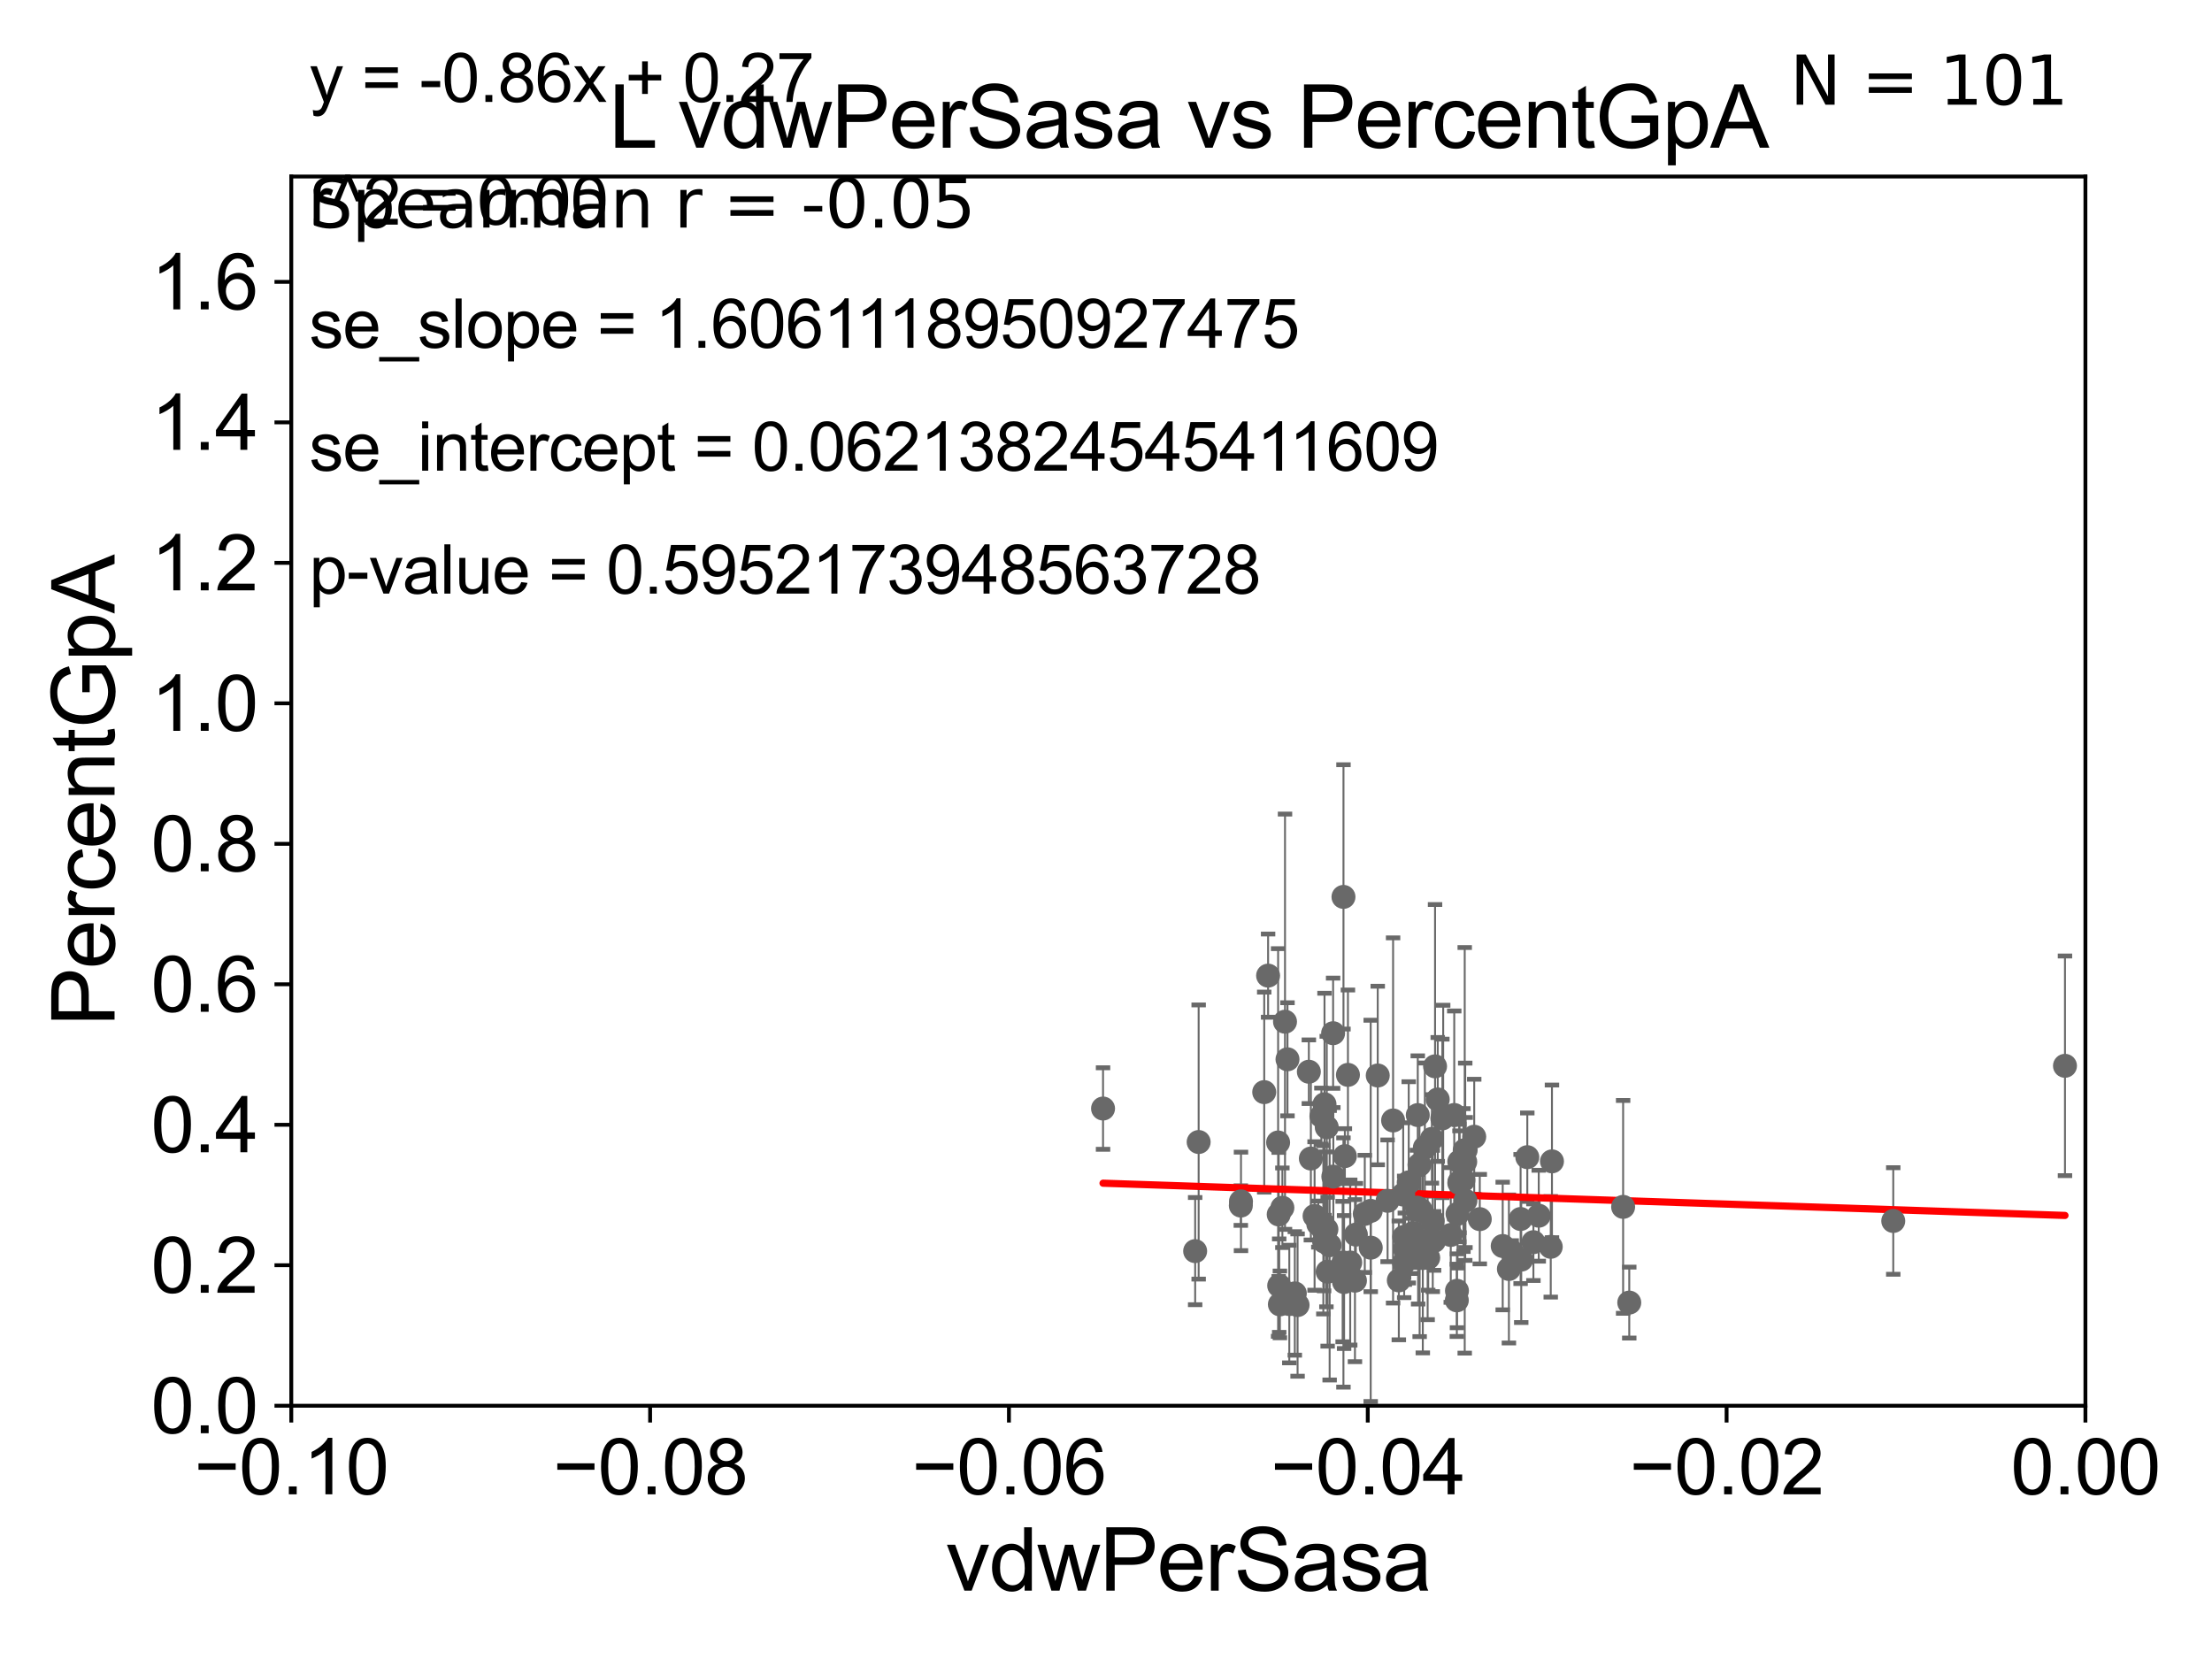 <?xml version="1.0" encoding="utf-8" standalone="no"?>
<!DOCTYPE svg PUBLIC "-//W3C//DTD SVG 1.1//EN"
  "http://www.w3.org/Graphics/SVG/1.1/DTD/svg11.dtd">
<svg xmlns:xlink="http://www.w3.org/1999/xlink" width="460.8pt" height="345.6pt" viewBox="0 0 460.8 345.6" xmlns="http://www.w3.org/2000/svg" version="1.1">
 <defs>
  <style type="text/css">*{stroke-linejoin: round; stroke-linecap: butt}</style>
 </defs>
 <g id="figure_1">
  <g id="patch_1">
   <path d="M 0 345.6 
L 460.8 345.6 
L 460.8 0 
L 0 0 
z
" style="fill: #ffffff"/>
  </g>
  <g id="axes_1">
   <g id="patch_2">
    <path d="M 60.68 292.84 
L 434.43 292.84 
L 434.43 36.775 
L 60.68 36.775 
z
" style="fill: #ffffff"/>
   </g>
   <g id="PathCollection_1">
    <defs>
     <path id="mf0fe74f8e4" d="M 0 1.118 
C 0.297 1.118 0.581 1 0.791 0.791 
C 1 0.581 1.118 0.297 1.118 0 
C 1.118 -0.297 1 -0.581 0.791 -0.791 
C 0.581 -1 0.297 -1.118 0 -1.118 
C -0.297 -1.118 -0.581 -1 -0.791 -0.791 
C -1 -0.581 -1.118 -0.297 -1.118 0 
C -1.118 0.297 -1 0.581 -0.791 0.791 
C -0.581 1 -0.297 1.118 0 1.118 
z
" style="stroke: #696969"/>
    </defs>
    <g clip-path="url(#p385b727fa1)">
     <use xlink:href="#mf0fe74f8e4" x="316.769" y="253.941" style="fill: #696969; stroke: #696969"/>
     <use xlink:href="#mf0fe74f8e4" x="303.995" y="241.991" style="fill: #696969; stroke: #696969"/>
     <use xlink:href="#mf0fe74f8e4" x="285.553" y="259.913" style="fill: #696969; stroke: #696969"/>
     <use xlink:href="#mf0fe74f8e4" x="300.643" y="232.572" style="fill: #696969; stroke: #696969"/>
     <use xlink:href="#mf0fe74f8e4" x="305.129" y="239.633" style="fill: #696969; stroke: #696969"/>
     <use xlink:href="#mf0fe74f8e4" x="267.142" y="251.594" style="fill: #696969; stroke: #696969"/>
     <use xlink:href="#mf0fe74f8e4" x="323.303" y="241.934" style="fill: #696969; stroke: #696969"/>
     <use xlink:href="#mf0fe74f8e4" x="296.825" y="239.066" style="fill: #696969; stroke: #696969"/>
     <use xlink:href="#mf0fe74f8e4" x="258.521" y="250.274" style="fill: #696969; stroke: #696969"/>
     <use xlink:href="#mf0fe74f8e4" x="273.077" y="241.343" style="fill: #696969; stroke: #696969"/>
     <use xlink:href="#mf0fe74f8e4" x="276.315" y="256.094" style="fill: #696969; stroke: #696969"/>
     <use xlink:href="#mf0fe74f8e4" x="276.573" y="264.918" style="fill: #696969; stroke: #696969"/>
     <use xlink:href="#mf0fe74f8e4" x="292.515" y="257.665" style="fill: #696969; stroke: #696969"/>
     <use xlink:href="#mf0fe74f8e4" x="303.632" y="252.869" style="fill: #696969; stroke: #696969"/>
     <use xlink:href="#mf0fe74f8e4" x="296.397" y="262.075" style="fill: #696969; stroke: #696969"/>
     <use xlink:href="#mf0fe74f8e4" x="298.469" y="254.347" style="fill: #696969; stroke: #696969"/>
     <use xlink:href="#mf0fe74f8e4" x="316.903" y="262.405" style="fill: #696969; stroke: #696969"/>
     <use xlink:href="#mf0fe74f8e4" x="297.524" y="262.01" style="fill: #696969; stroke: #696969"/>
     <use xlink:href="#mf0fe74f8e4" x="267.691" y="212.841" style="fill: #696969; stroke: #696969"/>
     <use xlink:href="#mf0fe74f8e4" x="338.128" y="251.415" style="fill: #696969; stroke: #696969"/>
     <use xlink:href="#mf0fe74f8e4" x="280.8" y="223.915" style="fill: #696969; stroke: #696969"/>
     <use xlink:href="#mf0fe74f8e4" x="294.371" y="256.866" style="fill: #696969; stroke: #696969"/>
     <use xlink:href="#mf0fe74f8e4" x="273.851" y="253.312" style="fill: #696969; stroke: #696969"/>
     <use xlink:href="#mf0fe74f8e4" x="299.506" y="229.035" style="fill: #696969; stroke: #696969"/>
     <use xlink:href="#mf0fe74f8e4" x="307.106" y="236.801" style="fill: #696969; stroke: #696969"/>
     <use xlink:href="#mf0fe74f8e4" x="277.712" y="215.238" style="fill: #696969; stroke: #696969"/>
     <use xlink:href="#mf0fe74f8e4" x="258.487" y="251.144" style="fill: #696969; stroke: #696969"/>
     <use xlink:href="#mf0fe74f8e4" x="275.92" y="230.042" style="fill: #696969; stroke: #696969"/>
     <use xlink:href="#mf0fe74f8e4" x="266.624" y="271.729" style="fill: #696969; stroke: #696969"/>
     <use xlink:href="#mf0fe74f8e4" x="275.272" y="232.508" style="fill: #696969; stroke: #696969"/>
     <use xlink:href="#mf0fe74f8e4" x="298.288" y="237.253" style="fill: #696969; stroke: #696969"/>
     <use xlink:href="#mf0fe74f8e4" x="314.333" y="264.352" style="fill: #696969; stroke: #696969"/>
     <use xlink:href="#mf0fe74f8e4" x="269.733" y="269.441" style="fill: #696969; stroke: #696969"/>
     <use xlink:href="#mf0fe74f8e4" x="276.388" y="234.829" style="fill: #696969; stroke: #696969"/>
     <use xlink:href="#mf0fe74f8e4" x="266.479" y="267.823" style="fill: #696969; stroke: #696969"/>
     <use xlink:href="#mf0fe74f8e4" x="339.406" y="271.352" style="fill: #696969; stroke: #696969"/>
     <use xlink:href="#mf0fe74f8e4" x="318.166" y="241.061" style="fill: #696969; stroke: #696969"/>
     <use xlink:href="#mf0fe74f8e4" x="295.298" y="252.045" style="fill: #696969; stroke: #696969"/>
     <use xlink:href="#mf0fe74f8e4" x="275.836" y="258.632" style="fill: #696969; stroke: #696969"/>
     <use xlink:href="#mf0fe74f8e4" x="320.549" y="253.254" style="fill: #696969; stroke: #696969"/>
     <use xlink:href="#mf0fe74f8e4" x="303.484" y="270.882" style="fill: #696969; stroke: #696969"/>
     <use xlink:href="#mf0fe74f8e4" x="281.274" y="263.007" style="fill: #696969; stroke: #696969"/>
     <use xlink:href="#mf0fe74f8e4" x="279.862" y="263.003" style="fill: #696969; stroke: #696969"/>
     <use xlink:href="#mf0fe74f8e4" x="295.17" y="251.568" style="fill: #696969; stroke: #696969"/>
     <use xlink:href="#mf0fe74f8e4" x="319.438" y="258.768" style="fill: #696969; stroke: #696969"/>
     <use xlink:href="#mf0fe74f8e4" x="308.265" y="253.967" style="fill: #696969; stroke: #696969"/>
     <use xlink:href="#mf0fe74f8e4" x="268.209" y="220.673" style="fill: #696969; stroke: #696969"/>
     <use xlink:href="#mf0fe74f8e4" x="266.379" y="252.991" style="fill: #696969; stroke: #696969"/>
     <use xlink:href="#mf0fe74f8e4" x="272.657" y="223.262" style="fill: #696969; stroke: #696969"/>
     <use xlink:href="#mf0fe74f8e4" x="280.161" y="240.841" style="fill: #696969; stroke: #696969"/>
     <use xlink:href="#mf0fe74f8e4" x="298.948" y="222.136" style="fill: #696969; stroke: #696969"/>
     <use xlink:href="#mf0fe74f8e4" x="275.675" y="256.194" style="fill: #696969; stroke: #696969"/>
     <use xlink:href="#mf0fe74f8e4" x="295.699" y="242.651" style="fill: #696969; stroke: #696969"/>
     <use xlink:href="#mf0fe74f8e4" x="264.168" y="203.239" style="fill: #696969; stroke: #696969"/>
     <use xlink:href="#mf0fe74f8e4" x="282.456" y="257.195" style="fill: #696969; stroke: #696969"/>
     <use xlink:href="#mf0fe74f8e4" x="314.916" y="260.73" style="fill: #696969; stroke: #696969"/>
     <use xlink:href="#mf0fe74f8e4" x="292.65" y="260.133" style="fill: #696969; stroke: #696969"/>
     <use xlink:href="#mf0fe74f8e4" x="295.955" y="252.041" style="fill: #696969; stroke: #696969"/>
     <use xlink:href="#mf0fe74f8e4" x="279.696" y="264.89" style="fill: #696969; stroke: #696969"/>
     <use xlink:href="#mf0fe74f8e4" x="303.512" y="268.894" style="fill: #696969; stroke: #696969"/>
     <use xlink:href="#mf0fe74f8e4" x="290.207" y="233.413" style="fill: #696969; stroke: #696969"/>
     <use xlink:href="#mf0fe74f8e4" x="292.485" y="263.043" style="fill: #696969; stroke: #696969"/>
     <use xlink:href="#mf0fe74f8e4" x="394.4" y="254.352" style="fill: #696969; stroke: #696969"/>
     <use xlink:href="#mf0fe74f8e4" x="277.758" y="245.109" style="fill: #696969; stroke: #696969"/>
     <use xlink:href="#mf0fe74f8e4" x="294.024" y="259.543" style="fill: #696969; stroke: #696969"/>
     <use xlink:href="#mf0fe74f8e4" x="292.311" y="248.845" style="fill: #696969; stroke: #696969"/>
     <use xlink:href="#mf0fe74f8e4" x="304.858" y="245.828" style="fill: #696969; stroke: #696969"/>
     <use xlink:href="#mf0fe74f8e4" x="263.36" y="227.51" style="fill: #696969; stroke: #696969"/>
     <use xlink:href="#mf0fe74f8e4" x="229.785" y="230.927" style="fill: #696969; stroke: #696969"/>
     <use xlink:href="#mf0fe74f8e4" x="291.4" y="266.729" style="fill: #696969; stroke: #696969"/>
     <use xlink:href="#mf0fe74f8e4" x="305.277" y="250.132" style="fill: #696969; stroke: #696969"/>
     <use xlink:href="#mf0fe74f8e4" x="274.631" y="255" style="fill: #696969; stroke: #696969"/>
     <use xlink:href="#mf0fe74f8e4" x="266.254" y="237.999" style="fill: #696969; stroke: #696969"/>
     <use xlink:href="#mf0fe74f8e4" x="323.048" y="259.734" style="fill: #696969; stroke: #696969"/>
     <use xlink:href="#mf0fe74f8e4" x="284.309" y="252.871" style="fill: #696969; stroke: #696969"/>
     <use xlink:href="#mf0fe74f8e4" x="280" y="267.078" style="fill: #696969; stroke: #696969"/>
     <use xlink:href="#mf0fe74f8e4" x="270.31" y="271.869" style="fill: #696969; stroke: #696969"/>
     <use xlink:href="#mf0fe74f8e4" x="276.988" y="259.41" style="fill: #696969; stroke: #696969"/>
     <use xlink:href="#mf0fe74f8e4" x="295.347" y="232.291" style="fill: #696969; stroke: #696969"/>
     <use xlink:href="#mf0fe74f8e4" x="295.738" y="260.105" style="fill: #696969; stroke: #696969"/>
     <use xlink:href="#mf0fe74f8e4" x="302.22" y="257.264" style="fill: #696969; stroke: #696969"/>
     <use xlink:href="#mf0fe74f8e4" x="304" y="246.435" style="fill: #696969; stroke: #696969"/>
     <use xlink:href="#mf0fe74f8e4" x="293.465" y="246.304" style="fill: #696969; stroke: #696969"/>
     <use xlink:href="#mf0fe74f8e4" x="285.543" y="252.247" style="fill: #696969; stroke: #696969"/>
     <use xlink:href="#mf0fe74f8e4" x="289.06" y="250.151" style="fill: #696969; stroke: #696969"/>
     <use xlink:href="#mf0fe74f8e4" x="248.973" y="260.63" style="fill: #696969; stroke: #696969"/>
     <use xlink:href="#mf0fe74f8e4" x="305.233" y="242.017" style="fill: #696969; stroke: #696969"/>
     <use xlink:href="#mf0fe74f8e4" x="298.744" y="258.511" style="fill: #696969; stroke: #696969"/>
     <use xlink:href="#mf0fe74f8e4" x="304.038" y="246.186" style="fill: #696969; stroke: #696969"/>
     <use xlink:href="#mf0fe74f8e4" x="430.173" y="222.029" style="fill: #696969; stroke: #696969"/>
     <use xlink:href="#mf0fe74f8e4" x="268.585" y="271.66" style="fill: #696969; stroke: #696969"/>
     <use xlink:href="#mf0fe74f8e4" x="300.466" y="232.979" style="fill: #696969; stroke: #696969"/>
     <use xlink:href="#mf0fe74f8e4" x="249.702" y="237.902" style="fill: #696969; stroke: #696969"/>
     <use xlink:href="#mf0fe74f8e4" x="305.328" y="239.556" style="fill: #696969; stroke: #696969"/>
     <use xlink:href="#mf0fe74f8e4" x="302.946" y="232.272" style="fill: #696969; stroke: #696969"/>
     <use xlink:href="#mf0fe74f8e4" x="295.422" y="261.941" style="fill: #696969; stroke: #696969"/>
     <use xlink:href="#mf0fe74f8e4" x="282.261" y="266.783" style="fill: #696969; stroke: #696969"/>
     <use xlink:href="#mf0fe74f8e4" x="297.402" y="262.035" style="fill: #696969; stroke: #696969"/>
     <use xlink:href="#mf0fe74f8e4" x="279.871" y="186.841" style="fill: #696969; stroke: #696969"/>
     <use xlink:href="#mf0fe74f8e4" x="287.01" y="224.046" style="fill: #696969; stroke: #696969"/>
     <use xlink:href="#mf0fe74f8e4" x="313.041" y="259.567" style="fill: #696969; stroke: #696969"/>
    </g>
   </g>
   <g id="matplotlib.axis_1">
    <g id="xtick_1">
     <g id="line2d_1">
      <defs>
       <path id="m547f54e7d1" d="M 0 0 
L 0 3.5 
" style="stroke: #000000; stroke-width: 0.8"/>
      </defs>
      <g>
       <use xlink:href="#m547f54e7d1" x="60.68" y="292.84" style="stroke: #000000; stroke-width: 0.8"/>
      </g>
     </g>
     <g id="text_1">
      <!-- −0.10 -->
      <g transform="translate(40.439 311.293)scale(0.16 -0.16)">
       <defs>
        <path id="ArialMT-2212" d="M 3381 1997 
L 356 1997 
L 356 2522 
L 3381 2522 
L 3381 1997 
z
" transform="scale(0.016)"/>
        <path id="ArialMT-30" d="M 266 2259 
Q 266 3072 433 3567 
Q 600 4063 929 4331 
Q 1259 4600 1759 4600 
Q 2128 4600 2406 4451 
Q 2684 4303 2865 4023 
Q 3047 3744 3150 3342 
Q 3253 2941 3253 2259 
Q 3253 1453 3087 958 
Q 2922 463 2592 192 
Q 2263 -78 1759 -78 
Q 1097 -78 719 397 
Q 266 969 266 2259 
z
M 844 2259 
Q 844 1131 1108 757 
Q 1372 384 1759 384 
Q 2147 384 2411 759 
Q 2675 1134 2675 2259 
Q 2675 3391 2411 3762 
Q 2147 4134 1753 4134 
Q 1366 4134 1134 3806 
Q 844 3388 844 2259 
z
" transform="scale(0.016)"/>
        <path id="ArialMT-2e" d="M 581 0 
L 581 641 
L 1222 641 
L 1222 0 
L 581 0 
z
" transform="scale(0.016)"/>
        <path id="ArialMT-31" d="M 2384 0 
L 1822 0 
L 1822 3584 
Q 1619 3391 1289 3197 
Q 959 3003 697 2906 
L 697 3450 
Q 1169 3672 1522 3987 
Q 1875 4303 2022 4600 
L 2384 4600 
L 2384 0 
z
" transform="scale(0.016)"/>
       </defs>
       <use xlink:href="#ArialMT-2212"/>
       <use xlink:href="#ArialMT-30" x="58.398"/>
       <use xlink:href="#ArialMT-2e" x="114.014"/>
       <use xlink:href="#ArialMT-31" x="141.797"/>
       <use xlink:href="#ArialMT-30" x="197.412"/>
      </g>
     </g>
    </g>
    <g id="xtick_2">
     <g id="line2d_2">
      <g>
       <use xlink:href="#m547f54e7d1" x="135.43" y="292.84" style="stroke: #000000; stroke-width: 0.8"/>
      </g>
     </g>
     <g id="text_2">
      <!-- −0.08 -->
      <g transform="translate(115.189 311.293)scale(0.16 -0.16)">
       <defs>
        <path id="ArialMT-38" d="M 1131 2484 
Q 781 2613 612 2850 
Q 444 3088 444 3419 
Q 444 3919 803 4259 
Q 1163 4600 1759 4600 
Q 2359 4600 2725 4251 
Q 3091 3903 3091 3403 
Q 3091 3084 2923 2848 
Q 2756 2613 2416 2484 
Q 2838 2347 3058 2040 
Q 3278 1734 3278 1309 
Q 3278 722 2862 322 
Q 2447 -78 1769 -78 
Q 1091 -78 675 323 
Q 259 725 259 1325 
Q 259 1772 486 2073 
Q 713 2375 1131 2484 
z
M 1019 3438 
Q 1019 3113 1228 2906 
Q 1438 2700 1772 2700 
Q 2097 2700 2305 2904 
Q 2513 3109 2513 3406 
Q 2513 3716 2298 3927 
Q 2084 4138 1766 4138 
Q 1444 4138 1231 3931 
Q 1019 3725 1019 3438 
z
M 838 1322 
Q 838 1081 952 856 
Q 1066 631 1291 507 
Q 1516 384 1775 384 
Q 2178 384 2440 643 
Q 2703 903 2703 1303 
Q 2703 1709 2433 1975 
Q 2163 2241 1756 2241 
Q 1359 2241 1098 1978 
Q 838 1716 838 1322 
z
" transform="scale(0.016)"/>
       </defs>
       <use xlink:href="#ArialMT-2212"/>
       <use xlink:href="#ArialMT-30" x="58.398"/>
       <use xlink:href="#ArialMT-2e" x="114.014"/>
       <use xlink:href="#ArialMT-30" x="141.797"/>
       <use xlink:href="#ArialMT-38" x="197.412"/>
      </g>
     </g>
    </g>
    <g id="xtick_3">
     <g id="line2d_3">
      <g>
       <use xlink:href="#m547f54e7d1" x="210.18" y="292.84" style="stroke: #000000; stroke-width: 0.8"/>
      </g>
     </g>
     <g id="text_3">
      <!-- −0.06 -->
      <g transform="translate(189.939 311.293)scale(0.16 -0.16)">
       <defs>
        <path id="ArialMT-36" d="M 3184 3459 
L 2625 3416 
Q 2550 3747 2413 3897 
Q 2184 4138 1850 4138 
Q 1581 4138 1378 3988 
Q 1113 3794 959 3422 
Q 806 3050 800 2363 
Q 1003 2672 1297 2822 
Q 1591 2972 1913 2972 
Q 2475 2972 2870 2558 
Q 3266 2144 3266 1488 
Q 3266 1056 3080 686 
Q 2894 316 2569 119 
Q 2244 -78 1831 -78 
Q 1128 -78 684 439 
Q 241 956 241 2144 
Q 241 3472 731 4075 
Q 1159 4600 1884 4600 
Q 2425 4600 2770 4297 
Q 3116 3994 3184 3459 
z
M 888 1484 
Q 888 1194 1011 928 
Q 1134 663 1356 523 
Q 1578 384 1822 384 
Q 2178 384 2434 671 
Q 2691 959 2691 1453 
Q 2691 1928 2437 2201 
Q 2184 2475 1800 2475 
Q 1419 2475 1153 2201 
Q 888 1928 888 1484 
z
" transform="scale(0.016)"/>
       </defs>
       <use xlink:href="#ArialMT-2212"/>
       <use xlink:href="#ArialMT-30" x="58.398"/>
       <use xlink:href="#ArialMT-2e" x="114.014"/>
       <use xlink:href="#ArialMT-30" x="141.797"/>
       <use xlink:href="#ArialMT-36" x="197.412"/>
      </g>
     </g>
    </g>
    <g id="xtick_4">
     <g id="line2d_4">
      <g>
       <use xlink:href="#m547f54e7d1" x="284.93" y="292.84" style="stroke: #000000; stroke-width: 0.8"/>
      </g>
     </g>
     <g id="text_4">
      <!-- −0.04 -->
      <g transform="translate(264.689 311.293)scale(0.16 -0.16)">
       <defs>
        <path id="ArialMT-34" d="M 2069 0 
L 2069 1097 
L 81 1097 
L 81 1613 
L 2172 4581 
L 2631 4581 
L 2631 1613 
L 3250 1613 
L 3250 1097 
L 2631 1097 
L 2631 0 
L 2069 0 
z
M 2069 1613 
L 2069 3678 
L 634 1613 
L 2069 1613 
z
" transform="scale(0.016)"/>
       </defs>
       <use xlink:href="#ArialMT-2212"/>
       <use xlink:href="#ArialMT-30" x="58.398"/>
       <use xlink:href="#ArialMT-2e" x="114.014"/>
       <use xlink:href="#ArialMT-30" x="141.797"/>
       <use xlink:href="#ArialMT-34" x="197.412"/>
      </g>
     </g>
    </g>
    <g id="xtick_5">
     <g id="line2d_5">
      <g>
       <use xlink:href="#m547f54e7d1" x="359.68" y="292.84" style="stroke: #000000; stroke-width: 0.8"/>
      </g>
     </g>
     <g id="text_5">
      <!-- −0.02 -->
      <g transform="translate(339.439 311.293)scale(0.16 -0.16)">
       <defs>
        <path id="ArialMT-32" d="M 3222 541 
L 3222 0 
L 194 0 
Q 188 203 259 391 
Q 375 700 629 1000 
Q 884 1300 1366 1694 
Q 2113 2306 2375 2664 
Q 2638 3022 2638 3341 
Q 2638 3675 2398 3904 
Q 2159 4134 1775 4134 
Q 1369 4134 1125 3890 
Q 881 3647 878 3216 
L 300 3275 
Q 359 3922 746 4261 
Q 1134 4600 1788 4600 
Q 2447 4600 2831 4234 
Q 3216 3869 3216 3328 
Q 3216 3053 3103 2787 
Q 2991 2522 2730 2228 
Q 2469 1934 1863 1422 
Q 1356 997 1212 845 
Q 1069 694 975 541 
L 3222 541 
z
" transform="scale(0.016)"/>
       </defs>
       <use xlink:href="#ArialMT-2212"/>
       <use xlink:href="#ArialMT-30" x="58.398"/>
       <use xlink:href="#ArialMT-2e" x="114.014"/>
       <use xlink:href="#ArialMT-30" x="141.797"/>
       <use xlink:href="#ArialMT-32" x="197.412"/>
      </g>
     </g>
    </g>
    <g id="xtick_6">
     <g id="line2d_6">
      <g>
       <use xlink:href="#m547f54e7d1" x="434.43" y="292.84" style="stroke: #000000; stroke-width: 0.8"/>
      </g>
     </g>
     <g id="text_6">
      <!-- 0.00 -->
      <g transform="translate(418.861 311.293)scale(0.16 -0.16)">
       <use xlink:href="#ArialMT-30"/>
       <use xlink:href="#ArialMT-2e" x="55.615"/>
       <use xlink:href="#ArialMT-30" x="83.398"/>
       <use xlink:href="#ArialMT-30" x="139.014"/>
      </g>
     </g>
    </g>
    <g id="text_7">
     <!-- vdwPerSasa -->
     <g transform="translate(197.033 331.357)scale(0.18 -0.18)">
      <defs>
       <path id="ArialMT-76" d="M 1344 0 
L 81 3319 
L 675 3319 
L 1388 1331 
Q 1503 1009 1600 663 
Q 1675 925 1809 1294 
L 2547 3319 
L 3125 3319 
L 1869 0 
L 1344 0 
z
" transform="scale(0.016)"/>
       <path id="ArialMT-64" d="M 2575 0 
L 2575 419 
Q 2259 -75 1647 -75 
Q 1250 -75 917 144 
Q 584 363 401 755 
Q 219 1147 219 1656 
Q 219 2153 384 2558 
Q 550 2963 881 3178 
Q 1213 3394 1622 3394 
Q 1922 3394 2156 3267 
Q 2391 3141 2538 2938 
L 2538 4581 
L 3097 4581 
L 3097 0 
L 2575 0 
z
M 797 1656 
Q 797 1019 1065 703 
Q 1334 388 1700 388 
Q 2069 388 2326 689 
Q 2584 991 2584 1609 
Q 2584 2291 2321 2609 
Q 2059 2928 1675 2928 
Q 1300 2928 1048 2622 
Q 797 2316 797 1656 
z
" transform="scale(0.016)"/>
       <path id="ArialMT-77" d="M 1034 0 
L 19 3319 
L 600 3319 
L 1128 1403 
L 1325 691 
Q 1338 744 1497 1375 
L 2025 3319 
L 2603 3319 
L 3100 1394 
L 3266 759 
L 3456 1400 
L 4025 3319 
L 4572 3319 
L 3534 0 
L 2950 0 
L 2422 1988 
L 2294 2553 
L 1622 0 
L 1034 0 
z
" transform="scale(0.016)"/>
       <path id="ArialMT-50" d="M 494 0 
L 494 4581 
L 2222 4581 
Q 2678 4581 2919 4538 
Q 3256 4481 3484 4323 
Q 3713 4166 3852 3881 
Q 3991 3597 3991 3256 
Q 3991 2672 3619 2267 
Q 3247 1863 2275 1863 
L 1100 1863 
L 1100 0 
L 494 0 
z
M 1100 2403 
L 2284 2403 
Q 2872 2403 3119 2622 
Q 3366 2841 3366 3238 
Q 3366 3525 3220 3729 
Q 3075 3934 2838 4000 
Q 2684 4041 2272 4041 
L 1100 4041 
L 1100 2403 
z
" transform="scale(0.016)"/>
       <path id="ArialMT-65" d="M 2694 1069 
L 3275 997 
Q 3138 488 2766 206 
Q 2394 -75 1816 -75 
Q 1088 -75 661 373 
Q 234 822 234 1631 
Q 234 2469 665 2931 
Q 1097 3394 1784 3394 
Q 2450 3394 2872 2941 
Q 3294 2488 3294 1666 
Q 3294 1616 3291 1516 
L 816 1516 
Q 847 969 1125 678 
Q 1403 388 1819 388 
Q 2128 388 2347 550 
Q 2566 713 2694 1069 
z
M 847 1978 
L 2700 1978 
Q 2663 2397 2488 2606 
Q 2219 2931 1791 2931 
Q 1403 2931 1139 2672 
Q 875 2413 847 1978 
z
" transform="scale(0.016)"/>
       <path id="ArialMT-72" d="M 416 0 
L 416 3319 
L 922 3319 
L 922 2816 
Q 1116 3169 1280 3281 
Q 1444 3394 1641 3394 
Q 1925 3394 2219 3213 
L 2025 2691 
Q 1819 2813 1613 2813 
Q 1428 2813 1281 2702 
Q 1134 2591 1072 2394 
Q 978 2094 978 1738 
L 978 0 
L 416 0 
z
" transform="scale(0.016)"/>
       <path id="ArialMT-53" d="M 288 1472 
L 859 1522 
Q 900 1178 1048 958 
Q 1197 738 1509 602 
Q 1822 466 2213 466 
Q 2559 466 2825 569 
Q 3091 672 3220 851 
Q 3350 1031 3350 1244 
Q 3350 1459 3225 1620 
Q 3100 1781 2813 1891 
Q 2628 1963 1997 2114 
Q 1366 2266 1113 2400 
Q 784 2572 623 2826 
Q 463 3081 463 3397 
Q 463 3744 659 4045 
Q 856 4347 1234 4503 
Q 1613 4659 2075 4659 
Q 2584 4659 2973 4495 
Q 3363 4331 3572 4012 
Q 3781 3694 3797 3291 
L 3216 3247 
Q 3169 3681 2898 3903 
Q 2628 4125 2100 4125 
Q 1550 4125 1298 3923 
Q 1047 3722 1047 3438 
Q 1047 3191 1225 3031 
Q 1400 2872 2139 2705 
Q 2878 2538 3153 2413 
Q 3553 2228 3743 1945 
Q 3934 1663 3934 1294 
Q 3934 928 3725 604 
Q 3516 281 3123 101 
Q 2731 -78 2241 -78 
Q 1619 -78 1198 103 
Q 778 284 539 648 
Q 300 1013 288 1472 
z
" transform="scale(0.016)"/>
       <path id="ArialMT-61" d="M 2588 409 
Q 2275 144 1986 34 
Q 1697 -75 1366 -75 
Q 819 -75 525 192 
Q 231 459 231 875 
Q 231 1119 342 1320 
Q 453 1522 633 1644 
Q 813 1766 1038 1828 
Q 1203 1872 1538 1913 
Q 2219 1994 2541 2106 
Q 2544 2222 2544 2253 
Q 2544 2597 2384 2738 
Q 2169 2928 1744 2928 
Q 1347 2928 1158 2789 
Q 969 2650 878 2297 
L 328 2372 
Q 403 2725 575 2942 
Q 747 3159 1072 3276 
Q 1397 3394 1825 3394 
Q 2250 3394 2515 3294 
Q 2781 3194 2906 3042 
Q 3031 2891 3081 2659 
Q 3109 2516 3109 2141 
L 3109 1391 
Q 3109 606 3145 398 
Q 3181 191 3288 0 
L 2700 0 
Q 2613 175 2588 409 
z
M 2541 1666 
Q 2234 1541 1622 1453 
Q 1275 1403 1131 1340 
Q 988 1278 909 1158 
Q 831 1038 831 891 
Q 831 666 1001 516 
Q 1172 366 1500 366 
Q 1825 366 2078 508 
Q 2331 650 2450 897 
Q 2541 1088 2541 1459 
L 2541 1666 
z
" transform="scale(0.016)"/>
       <path id="ArialMT-73" d="M 197 991 
L 753 1078 
Q 800 744 1014 566 
Q 1228 388 1613 388 
Q 2000 388 2187 545 
Q 2375 703 2375 916 
Q 2375 1106 2209 1216 
Q 2094 1291 1634 1406 
Q 1016 1563 777 1677 
Q 538 1791 414 1992 
Q 291 2194 291 2438 
Q 291 2659 392 2848 
Q 494 3038 669 3163 
Q 800 3259 1026 3326 
Q 1253 3394 1513 3394 
Q 1903 3394 2198 3281 
Q 2494 3169 2634 2976 
Q 2775 2784 2828 2463 
L 2278 2388 
Q 2241 2644 2061 2787 
Q 1881 2931 1553 2931 
Q 1166 2931 1000 2803 
Q 834 2675 834 2503 
Q 834 2394 903 2306 
Q 972 2216 1119 2156 
Q 1203 2125 1616 2013 
Q 2213 1853 2448 1751 
Q 2684 1650 2818 1456 
Q 2953 1263 2953 975 
Q 2953 694 2789 445 
Q 2625 197 2315 61 
Q 2006 -75 1616 -75 
Q 969 -75 630 194 
Q 291 463 197 991 
z
" transform="scale(0.016)"/>
      </defs>
      <use xlink:href="#ArialMT-76"/>
      <use xlink:href="#ArialMT-64" x="50"/>
      <use xlink:href="#ArialMT-77" x="105.615"/>
      <use xlink:href="#ArialMT-50" x="177.832"/>
      <use xlink:href="#ArialMT-65" x="244.531"/>
      <use xlink:href="#ArialMT-72" x="300.146"/>
      <use xlink:href="#ArialMT-53" x="333.447"/>
      <use xlink:href="#ArialMT-61" x="400.146"/>
      <use xlink:href="#ArialMT-73" x="455.762"/>
      <use xlink:href="#ArialMT-61" x="505.762"/>
     </g>
    </g>
   </g>
   <g id="matplotlib.axis_2">
    <g id="ytick_1">
     <g id="line2d_7">
      <defs>
       <path id="m188c7fcdc3" d="M 0 0 
L -3.5 0 
" style="stroke: #000000; stroke-width: 0.8"/>
      </defs>
      <g>
       <use xlink:href="#m188c7fcdc3" x="60.68" y="292.84" style="stroke: #000000; stroke-width: 0.8"/>
      </g>
     </g>
     <g id="text_8">
      <!-- 0.0 -->
      <g transform="translate(31.44 298.566)scale(0.16 -0.16)">
       <use xlink:href="#ArialMT-30"/>
       <use xlink:href="#ArialMT-2e" x="55.615"/>
       <use xlink:href="#ArialMT-30" x="83.398"/>
      </g>
     </g>
    </g>
    <g id="ytick_2">
     <g id="line2d_8">
      <g>
       <use xlink:href="#m188c7fcdc3" x="60.68" y="263.575" style="stroke: #000000; stroke-width: 0.8"/>
      </g>
     </g>
     <g id="text_9">
      <!-- 0.2 -->
      <g transform="translate(31.44 269.302)scale(0.16 -0.16)">
       <use xlink:href="#ArialMT-30"/>
       <use xlink:href="#ArialMT-2e" x="55.615"/>
       <use xlink:href="#ArialMT-32" x="83.398"/>
      </g>
     </g>
    </g>
    <g id="ytick_3">
     <g id="line2d_9">
      <g>
       <use xlink:href="#m188c7fcdc3" x="60.68" y="234.311" style="stroke: #000000; stroke-width: 0.8"/>
      </g>
     </g>
     <g id="text_10">
      <!-- 0.4 -->
      <g transform="translate(31.44 240.037)scale(0.16 -0.16)">
       <use xlink:href="#ArialMT-30"/>
       <use xlink:href="#ArialMT-2e" x="55.615"/>
       <use xlink:href="#ArialMT-34" x="83.398"/>
      </g>
     </g>
    </g>
    <g id="ytick_4">
     <g id="line2d_10">
      <g>
       <use xlink:href="#m188c7fcdc3" x="60.68" y="205.046" style="stroke: #000000; stroke-width: 0.8"/>
      </g>
     </g>
     <g id="text_11">
      <!-- 0.6 -->
      <g transform="translate(31.44 210.772)scale(0.16 -0.16)">
       <use xlink:href="#ArialMT-30"/>
       <use xlink:href="#ArialMT-2e" x="55.615"/>
       <use xlink:href="#ArialMT-36" x="83.398"/>
      </g>
     </g>
    </g>
    <g id="ytick_5">
     <g id="line2d_11">
      <g>
       <use xlink:href="#m188c7fcdc3" x="60.68" y="175.782" style="stroke: #000000; stroke-width: 0.8"/>
      </g>
     </g>
     <g id="text_12">
      <!-- 0.8 -->
      <g transform="translate(31.44 181.508)scale(0.16 -0.16)">
       <use xlink:href="#ArialMT-30"/>
       <use xlink:href="#ArialMT-2e" x="55.615"/>
       <use xlink:href="#ArialMT-38" x="83.398"/>
      </g>
     </g>
    </g>
    <g id="ytick_6">
     <g id="line2d_12">
      <g>
       <use xlink:href="#m188c7fcdc3" x="60.68" y="146.517" style="stroke: #000000; stroke-width: 0.8"/>
      </g>
     </g>
     <g id="text_13">
      <!-- 1.0 -->
      <g transform="translate(31.44 152.243)scale(0.16 -0.16)">
       <use xlink:href="#ArialMT-31"/>
       <use xlink:href="#ArialMT-2e" x="55.615"/>
       <use xlink:href="#ArialMT-30" x="83.398"/>
      </g>
     </g>
    </g>
    <g id="ytick_7">
     <g id="line2d_13">
      <g>
       <use xlink:href="#m188c7fcdc3" x="60.68" y="117.252" style="stroke: #000000; stroke-width: 0.8"/>
      </g>
     </g>
     <g id="text_14">
      <!-- 1.2 -->
      <g transform="translate(31.44 122.979)scale(0.16 -0.16)">
       <use xlink:href="#ArialMT-31"/>
       <use xlink:href="#ArialMT-2e" x="55.615"/>
       <use xlink:href="#ArialMT-32" x="83.398"/>
      </g>
     </g>
    </g>
    <g id="ytick_8">
     <g id="line2d_14">
      <g>
       <use xlink:href="#m188c7fcdc3" x="60.68" y="87.988" style="stroke: #000000; stroke-width: 0.8"/>
      </g>
     </g>
     <g id="text_15">
      <!-- 1.4 -->
      <g transform="translate(31.44 93.714)scale(0.16 -0.16)">
       <use xlink:href="#ArialMT-31"/>
       <use xlink:href="#ArialMT-2e" x="55.615"/>
       <use xlink:href="#ArialMT-34" x="83.398"/>
      </g>
     </g>
    </g>
    <g id="ytick_9">
     <g id="line2d_15">
      <g>
       <use xlink:href="#m188c7fcdc3" x="60.68" y="58.723" style="stroke: #000000; stroke-width: 0.8"/>
      </g>
     </g>
     <g id="text_16">
      <!-- 1.6 -->
      <g transform="translate(31.44 64.45)scale(0.16 -0.16)">
       <use xlink:href="#ArialMT-31"/>
       <use xlink:href="#ArialMT-2e" x="55.615"/>
       <use xlink:href="#ArialMT-36" x="83.398"/>
      </g>
     </g>
    </g>
    <g id="text_17">
     <!-- PercentGpA -->
     <g transform="translate(23.863 213.831)rotate(-90)scale(0.18 -0.18)">
      <defs>
       <path id="ArialMT-63" d="M 2588 1216 
L 3141 1144 
Q 3050 572 2676 248 
Q 2303 -75 1759 -75 
Q 1078 -75 664 370 
Q 250 816 250 1647 
Q 250 2184 428 2587 
Q 606 2991 970 3192 
Q 1334 3394 1763 3394 
Q 2303 3394 2647 3120 
Q 2991 2847 3088 2344 
L 2541 2259 
Q 2463 2594 2264 2762 
Q 2066 2931 1784 2931 
Q 1359 2931 1093 2626 
Q 828 2322 828 1663 
Q 828 994 1084 691 
Q 1341 388 1753 388 
Q 2084 388 2306 591 
Q 2528 794 2588 1216 
z
" transform="scale(0.016)"/>
       <path id="ArialMT-6e" d="M 422 0 
L 422 3319 
L 928 3319 
L 928 2847 
Q 1294 3394 1984 3394 
Q 2284 3394 2536 3286 
Q 2788 3178 2913 3003 
Q 3038 2828 3088 2588 
Q 3119 2431 3119 2041 
L 3119 0 
L 2556 0 
L 2556 2019 
Q 2556 2363 2490 2533 
Q 2425 2703 2258 2804 
Q 2091 2906 1866 2906 
Q 1506 2906 1245 2678 
Q 984 2450 984 1813 
L 984 0 
L 422 0 
z
" transform="scale(0.016)"/>
       <path id="ArialMT-74" d="M 1650 503 
L 1731 6 
Q 1494 -44 1306 -44 
Q 1000 -44 831 53 
Q 663 150 594 308 
Q 525 466 525 972 
L 525 2881 
L 113 2881 
L 113 3319 
L 525 3319 
L 525 4141 
L 1084 4478 
L 1084 3319 
L 1650 3319 
L 1650 2881 
L 1084 2881 
L 1084 941 
Q 1084 700 1114 631 
Q 1144 563 1211 522 
Q 1278 481 1403 481 
Q 1497 481 1650 503 
z
" transform="scale(0.016)"/>
       <path id="ArialMT-47" d="M 2638 1797 
L 2638 2334 
L 4578 2338 
L 4578 638 
Q 4131 281 3656 101 
Q 3181 -78 2681 -78 
Q 2006 -78 1454 211 
Q 903 500 622 1047 
Q 341 1594 341 2269 
Q 341 2938 620 3517 
Q 900 4097 1425 4378 
Q 1950 4659 2634 4659 
Q 3131 4659 3532 4498 
Q 3934 4338 4162 4050 
Q 4391 3763 4509 3300 
L 3963 3150 
Q 3859 3500 3706 3700 
Q 3553 3900 3268 4020 
Q 2984 4141 2638 4141 
Q 2222 4141 1919 4014 
Q 1616 3888 1430 3681 
Q 1244 3475 1141 3228 
Q 966 2803 966 2306 
Q 966 1694 1177 1281 
Q 1388 869 1791 669 
Q 2194 469 2647 469 
Q 3041 469 3416 620 
Q 3791 772 3984 944 
L 3984 1797 
L 2638 1797 
z
" transform="scale(0.016)"/>
       <path id="ArialMT-70" d="M 422 -1272 
L 422 3319 
L 934 3319 
L 934 2888 
Q 1116 3141 1344 3267 
Q 1572 3394 1897 3394 
Q 2322 3394 2647 3175 
Q 2972 2956 3137 2557 
Q 3303 2159 3303 1684 
Q 3303 1175 3120 767 
Q 2938 359 2589 142 
Q 2241 -75 1856 -75 
Q 1575 -75 1351 44 
Q 1128 163 984 344 
L 984 -1272 
L 422 -1272 
z
M 931 1641 
Q 931 1000 1190 694 
Q 1450 388 1819 388 
Q 2194 388 2461 705 
Q 2728 1022 2728 1688 
Q 2728 2322 2467 2637 
Q 2206 2953 1844 2953 
Q 1484 2953 1207 2617 
Q 931 2281 931 1641 
z
" transform="scale(0.016)"/>
       <path id="ArialMT-41" d="M -9 0 
L 1750 4581 
L 2403 4581 
L 4278 0 
L 3588 0 
L 3053 1388 
L 1138 1388 
L 634 0 
L -9 0 
z
M 1313 1881 
L 2866 1881 
L 2388 3150 
Q 2169 3728 2063 4100 
Q 1975 3659 1816 3225 
L 1313 1881 
z
" transform="scale(0.016)"/>
      </defs>
      <use xlink:href="#ArialMT-50"/>
      <use xlink:href="#ArialMT-65" x="66.699"/>
      <use xlink:href="#ArialMT-72" x="122.314"/>
      <use xlink:href="#ArialMT-63" x="155.615"/>
      <use xlink:href="#ArialMT-65" x="205.615"/>
      <use xlink:href="#ArialMT-6e" x="261.23"/>
      <use xlink:href="#ArialMT-74" x="316.846"/>
      <use xlink:href="#ArialMT-47" x="344.629"/>
      <use xlink:href="#ArialMT-70" x="422.412"/>
      <use xlink:href="#ArialMT-41" x="478.027"/>
     </g>
    </g>
   </g>
   <g id="LineCollection_1">
    <path d="M 316.769 267.385 
L 316.769 240.497 
" clip-path="url(#p385b727fa1)" style="fill: none; stroke: #696969; stroke-width: 0.4"/>
    <path d="M 303.995 252.974 
L 303.995 231.008 
" clip-path="url(#p385b727fa1)" style="fill: none; stroke: #696969; stroke-width: 0.4"/>
    <path d="M 285.553 269.073 
L 285.553 250.753 
" clip-path="url(#p385b727fa1)" style="fill: none; stroke: #696969; stroke-width: 0.4"/>
    <path d="M 300.643 255.734 
L 300.643 209.411 
" clip-path="url(#p385b727fa1)" style="fill: none; stroke: #696969; stroke-width: 0.4"/>
    <path d="M 305.129 281.882 
L 305.129 197.385 
" clip-path="url(#p385b727fa1)" style="fill: none; stroke: #696969; stroke-width: 0.4"/>
    <path d="M 267.142 259.884 
L 267.142 243.305 
" clip-path="url(#p385b727fa1)" style="fill: none; stroke: #696969; stroke-width: 0.4"/>
    <path d="M 323.303 257.835 
L 323.303 226.034 
" clip-path="url(#p385b727fa1)" style="fill: none; stroke: #696969; stroke-width: 0.4"/>
    <path d="M 296.825 256.69 
L 296.825 221.441 
" clip-path="url(#p385b727fa1)" style="fill: none; stroke: #696969; stroke-width: 0.4"/>
    <path d="M 258.521 260.531 
L 258.521 240.018 
" clip-path="url(#p385b727fa1)" style="fill: none; stroke: #696969; stroke-width: 0.4"/>
    <path d="M 273.077 258.314 
L 273.077 224.371 
" clip-path="url(#p385b727fa1)" style="fill: none; stroke: #696969; stroke-width: 0.4"/>
    <path d="M 276.315 272.236 
L 276.315 239.952 
" clip-path="url(#p385b727fa1)" style="fill: none; stroke: #696969; stroke-width: 0.4"/>
    <path d="M 276.573 280.424 
L 276.573 249.412 
" clip-path="url(#p385b727fa1)" style="fill: none; stroke: #696969; stroke-width: 0.4"/>
    <path d="M 292.515 270.321 
L 292.515 245.01 
" clip-path="url(#p385b727fa1)" style="fill: none; stroke: #696969; stroke-width: 0.4"/>
    <path d="M 303.632 264.144 
L 303.632 241.594 
" clip-path="url(#p385b727fa1)" style="fill: none; stroke: #696969; stroke-width: 0.4"/>
    <path d="M 296.397 281.829 
L 296.397 242.322 
" clip-path="url(#p385b727fa1)" style="fill: none; stroke: #696969; stroke-width: 0.4"/>
    <path d="M 298.469 269.064 
L 298.469 239.631 
" clip-path="url(#p385b727fa1)" style="fill: none; stroke: #696969; stroke-width: 0.4"/>
    <path d="M 316.903 275.502 
L 316.903 249.307 
" clip-path="url(#p385b727fa1)" style="fill: none; stroke: #696969; stroke-width: 0.4"/>
    <path d="M 297.524 268.767 
L 297.524 255.254 
" clip-path="url(#p385b727fa1)" style="fill: none; stroke: #696969; stroke-width: 0.4"/>
    <path d="M 267.691 256.096 
L 267.691 169.585 
" clip-path="url(#p385b727fa1)" style="fill: none; stroke: #696969; stroke-width: 0.4"/>
    <path d="M 338.128 273.587 
L 338.128 229.244 
" clip-path="url(#p385b727fa1)" style="fill: none; stroke: #696969; stroke-width: 0.4"/>
    <path d="M 280.8 241.594 
L 280.8 206.236 
" clip-path="url(#p385b727fa1)" style="fill: none; stroke: #696969; stroke-width: 0.4"/>
    <path d="M 294.371 264.014 
L 294.371 249.719 
" clip-path="url(#p385b727fa1)" style="fill: none; stroke: #696969; stroke-width: 0.4"/>
    <path d="M 273.851 268.777 
L 273.851 237.846 
" clip-path="url(#p385b727fa1)" style="fill: none; stroke: #696969; stroke-width: 0.4"/>
    <path d="M 299.506 241.938 
L 299.506 216.132 
" clip-path="url(#p385b727fa1)" style="fill: none; stroke: #696969; stroke-width: 0.4"/>
    <path d="M 307.106 248.777 
L 307.106 224.825 
" clip-path="url(#p385b727fa1)" style="fill: none; stroke: #696969; stroke-width: 0.4"/>
    <path d="M 277.712 226.716 
L 277.712 203.759 
" clip-path="url(#p385b727fa1)" style="fill: none; stroke: #696969; stroke-width: 0.4"/>
    <path d="M 258.487 255.268 
L 258.487 247.021 
" clip-path="url(#p385b727fa1)" style="fill: none; stroke: #696969; stroke-width: 0.4"/>
    <path d="M 275.92 253.172 
L 275.92 206.911 
" clip-path="url(#p385b727fa1)" style="fill: none; stroke: #696969; stroke-width: 0.4"/>
    <path d="M 266.624 278.679 
L 266.624 264.778 
" clip-path="url(#p385b727fa1)" style="fill: none; stroke: #696969; stroke-width: 0.4"/>
    <path d="M 275.272 238.349 
L 275.272 226.668 
" clip-path="url(#p385b727fa1)" style="fill: none; stroke: #696969; stroke-width: 0.4"/>
    <path d="M 298.288 246.469 
L 298.288 228.036 
" clip-path="url(#p385b727fa1)" style="fill: none; stroke: #696969; stroke-width: 0.4"/>
    <path d="M 314.333 279.767 
L 314.333 248.938 
" clip-path="url(#p385b727fa1)" style="fill: none; stroke: #696969; stroke-width: 0.4"/>
    <path d="M 269.733 282.303 
L 269.733 256.578 
" clip-path="url(#p385b727fa1)" style="fill: none; stroke: #696969; stroke-width: 0.4"/>
    <path d="M 276.388 253.778 
L 276.388 215.881 
" clip-path="url(#p385b727fa1)" style="fill: none; stroke: #696969; stroke-width: 0.4"/>
    <path d="M 266.479 277.554 
L 266.479 258.093 
" clip-path="url(#p385b727fa1)" style="fill: none; stroke: #696969; stroke-width: 0.4"/>
    <path d="M 339.406 278.743 
L 339.406 263.961 
" clip-path="url(#p385b727fa1)" style="fill: none; stroke: #696969; stroke-width: 0.4"/>
    <path d="M 318.166 250.273 
L 318.166 231.849 
" clip-path="url(#p385b727fa1)" style="fill: none; stroke: #696969; stroke-width: 0.4"/>
    <path d="M 295.298 259.556 
L 295.298 244.534 
" clip-path="url(#p385b727fa1)" style="fill: none; stroke: #696969; stroke-width: 0.4"/>
    <path d="M 275.836 268.908 
L 275.836 248.356 
" clip-path="url(#p385b727fa1)" style="fill: none; stroke: #696969; stroke-width: 0.4"/>
    <path d="M 320.549 262.723 
L 320.549 243.784 
" clip-path="url(#p385b727fa1)" style="fill: none; stroke: #696969; stroke-width: 0.4"/>
    <path d="M 303.484 278.408 
L 303.484 263.356 
" clip-path="url(#p385b727fa1)" style="fill: none; stroke: #696969; stroke-width: 0.4"/>
    <path d="M 281.274 280.203 
L 281.274 245.812 
" clip-path="url(#p385b727fa1)" style="fill: none; stroke: #696969; stroke-width: 0.4"/>
    <path d="M 279.862 288.965 
L 279.862 237.042 
" clip-path="url(#p385b727fa1)" style="fill: none; stroke: #696969; stroke-width: 0.4"/>
    <path d="M 295.17 263.519 
L 295.17 239.616 
" clip-path="url(#p385b727fa1)" style="fill: none; stroke: #696969; stroke-width: 0.4"/>
    <path d="M 319.438 266.75 
L 319.438 250.785 
" clip-path="url(#p385b727fa1)" style="fill: none; stroke: #696969; stroke-width: 0.4"/>
    <path d="M 308.265 263.286 
L 308.265 244.648 
" clip-path="url(#p385b727fa1)" style="fill: none; stroke: #696969; stroke-width: 0.4"/>
    <path d="M 268.209 232.452 
L 268.209 208.893 
" clip-path="url(#p385b727fa1)" style="fill: none; stroke: #696969; stroke-width: 0.4"/>
    <path d="M 266.379 265.922 
L 266.379 240.06 
" clip-path="url(#p385b727fa1)" style="fill: none; stroke: #696969; stroke-width: 0.4"/>
    <path d="M 272.657 229.891 
L 272.657 216.634 
" clip-path="url(#p385b727fa1)" style="fill: none; stroke: #696969; stroke-width: 0.4"/>
    <path d="M 280.161 246.554 
L 280.161 235.127 
" clip-path="url(#p385b727fa1)" style="fill: none; stroke: #696969; stroke-width: 0.4"/>
    <path d="M 298.948 255.839 
L 298.948 188.433 
" clip-path="url(#p385b727fa1)" style="fill: none; stroke: #696969; stroke-width: 0.4"/>
    <path d="M 275.675 273.723 
L 275.675 238.666 
" clip-path="url(#p385b727fa1)" style="fill: none; stroke: #696969; stroke-width: 0.4"/>
    <path d="M 295.699 253.762 
L 295.699 231.54 
" clip-path="url(#p385b727fa1)" style="fill: none; stroke: #696969; stroke-width: 0.4"/>
    <path d="M 264.168 211.906 
L 264.168 194.572 
" clip-path="url(#p385b727fa1)" style="fill: none; stroke: #696969; stroke-width: 0.4"/>
    <path d="M 282.456 267.856 
L 282.456 246.534 
" clip-path="url(#p385b727fa1)" style="fill: none; stroke: #696969; stroke-width: 0.4"/>
    <path d="M 314.916 262.991 
L 314.916 258.468 
" clip-path="url(#p385b727fa1)" style="fill: none; stroke: #696969; stroke-width: 0.4"/>
    <path d="M 292.65 267.566 
L 292.65 252.699 
" clip-path="url(#p385b727fa1)" style="fill: none; stroke: #696969; stroke-width: 0.4"/>
    <path d="M 295.955 263.68 
L 295.955 240.402 
" clip-path="url(#p385b727fa1)" style="fill: none; stroke: #696969; stroke-width: 0.4"/>
    <path d="M 279.696 279.519 
L 279.696 250.26 
" clip-path="url(#p385b727fa1)" style="fill: none; stroke: #696969; stroke-width: 0.4"/>
    <path d="M 303.512 276.59 
L 303.512 261.197 
" clip-path="url(#p385b727fa1)" style="fill: none; stroke: #696969; stroke-width: 0.4"/>
    <path d="M 290.207 271.451 
L 290.207 195.376 
" clip-path="url(#p385b727fa1)" style="fill: none; stroke: #696969; stroke-width: 0.4"/>
    <path d="M 292.485 266.095 
L 292.485 259.991 
" clip-path="url(#p385b727fa1)" style="fill: none; stroke: #696969; stroke-width: 0.4"/>
    <path d="M 394.4 265.454 
L 394.4 243.251 
" clip-path="url(#p385b727fa1)" style="fill: none; stroke: #696969; stroke-width: 0.4"/>
    <path d="M 277.758 259.484 
L 277.758 230.733 
" clip-path="url(#p385b727fa1)" style="fill: none; stroke: #696969; stroke-width: 0.4"/>
    <path d="M 294.024 265.293 
L 294.024 253.793 
" clip-path="url(#p385b727fa1)" style="fill: none; stroke: #696969; stroke-width: 0.4"/>
    <path d="M 292.311 263.794 
L 292.311 233.897 
" clip-path="url(#p385b727fa1)" style="fill: none; stroke: #696969; stroke-width: 0.4"/>
    <path d="M 304.858 260.704 
L 304.858 230.953 
" clip-path="url(#p385b727fa1)" style="fill: none; stroke: #696969; stroke-width: 0.4"/>
    <path d="M 263.36 248.347 
L 263.36 206.673 
" clip-path="url(#p385b727fa1)" style="fill: none; stroke: #696969; stroke-width: 0.4"/>
    <path d="M 229.785 239.419 
L 229.785 222.436 
" clip-path="url(#p385b727fa1)" style="fill: none; stroke: #696969; stroke-width: 0.4"/>
    <path d="M 291.4 279.104 
L 291.4 254.354 
" clip-path="url(#p385b727fa1)" style="fill: none; stroke: #696969; stroke-width: 0.4"/>
    <path d="M 305.277 259.893 
L 305.277 240.37 
" clip-path="url(#p385b727fa1)" style="fill: none; stroke: #696969; stroke-width: 0.4"/>
    <path d="M 274.631 259.798 
L 274.631 250.201 
" clip-path="url(#p385b727fa1)" style="fill: none; stroke: #696969; stroke-width: 0.4"/>
    <path d="M 266.254 278.378 
L 266.254 197.62 
" clip-path="url(#p385b727fa1)" style="fill: none; stroke: #696969; stroke-width: 0.4"/>
    <path d="M 323.048 270.211 
L 323.048 249.257 
" clip-path="url(#p385b727fa1)" style="fill: none; stroke: #696969; stroke-width: 0.4"/>
    <path d="M 284.309 265.075 
L 284.309 240.667 
" clip-path="url(#p385b727fa1)" style="fill: none; stroke: #696969; stroke-width: 0.4"/>
    <path d="M 280 280.924 
L 280 253.232 
" clip-path="url(#p385b727fa1)" style="fill: none; stroke: #696969; stroke-width: 0.4"/>
    <path d="M 270.31 286.693 
L 270.31 257.045 
" clip-path="url(#p385b727fa1)" style="fill: none; stroke: #696969; stroke-width: 0.4"/>
    <path d="M 276.988 287.476 
L 276.988 231.343 
" clip-path="url(#p385b727fa1)" style="fill: none; stroke: #696969; stroke-width: 0.4"/>
    <path d="M 295.347 244.625 
L 295.347 219.956 
" clip-path="url(#p385b727fa1)" style="fill: none; stroke: #696969; stroke-width: 0.4"/>
    <path d="M 295.738 278.441 
L 295.738 241.768 
" clip-path="url(#p385b727fa1)" style="fill: none; stroke: #696969; stroke-width: 0.4"/>
    <path d="M 302.22 271.295 
L 302.22 243.234 
" clip-path="url(#p385b727fa1)" style="fill: none; stroke: #696969; stroke-width: 0.4"/>
    <path d="M 304 258.675 
L 304 234.195 
" clip-path="url(#p385b727fa1)" style="fill: none; stroke: #696969; stroke-width: 0.4"/>
    <path d="M 293.465 267.265 
L 293.465 225.344 
" clip-path="url(#p385b727fa1)" style="fill: none; stroke: #696969; stroke-width: 0.4"/>
    <path d="M 285.543 291.961 
L 285.543 212.534 
" clip-path="url(#p385b727fa1)" style="fill: none; stroke: #696969; stroke-width: 0.4"/>
    <path d="M 289.06 262.829 
L 289.06 237.474 
" clip-path="url(#p385b727fa1)" style="fill: none; stroke: #696969; stroke-width: 0.4"/>
    <path d="M 248.973 271.792 
L 248.973 249.468 
" clip-path="url(#p385b727fa1)" style="fill: none; stroke: #696969; stroke-width: 0.4"/>
    <path d="M 305.233 262.567 
L 305.233 221.468 
" clip-path="url(#p385b727fa1)" style="fill: none; stroke: #696969; stroke-width: 0.4"/>
    <path d="M 298.744 264.631 
L 298.744 252.392 
" clip-path="url(#p385b727fa1)" style="fill: none; stroke: #696969; stroke-width: 0.4"/>
    <path d="M 304.038 256.798 
L 304.038 235.575 
" clip-path="url(#p385b727fa1)" style="fill: none; stroke: #696969; stroke-width: 0.4"/>
    <path d="M 430.173 244.904 
L 430.173 199.153 
" clip-path="url(#p385b727fa1)" style="fill: none; stroke: #696969; stroke-width: 0.4"/>
    <path d="M 268.585 283.912 
L 268.585 259.408 
" clip-path="url(#p385b727fa1)" style="fill: none; stroke: #696969; stroke-width: 0.4"/>
    <path d="M 300.466 249.483 
L 300.466 216.475 
" clip-path="url(#p385b727fa1)" style="fill: none; stroke: #696969; stroke-width: 0.4"/>
    <path d="M 249.702 266.457 
L 249.702 209.348 
" clip-path="url(#p385b727fa1)" style="fill: none; stroke: #696969; stroke-width: 0.4"/>
    <path d="M 305.328 246.322 
L 305.328 232.79 
" clip-path="url(#p385b727fa1)" style="fill: none; stroke: #696969; stroke-width: 0.4"/>
    <path d="M 302.946 253.941 
L 302.946 210.602 
" clip-path="url(#p385b727fa1)" style="fill: none; stroke: #696969; stroke-width: 0.4"/>
    <path d="M 295.422 271.65 
L 295.422 252.231 
" clip-path="url(#p385b727fa1)" style="fill: none; stroke: #696969; stroke-width: 0.4"/>
    <path d="M 282.261 283.664 
L 282.261 249.903 
" clip-path="url(#p385b727fa1)" style="fill: none; stroke: #696969; stroke-width: 0.4"/>
    <path d="M 297.402 274.907 
L 297.402 249.164 
" clip-path="url(#p385b727fa1)" style="fill: none; stroke: #696969; stroke-width: 0.4"/>
    <path d="M 279.871 214.373 
L 279.871 159.309 
" clip-path="url(#p385b727fa1)" style="fill: none; stroke: #696969; stroke-width: 0.4"/>
    <path d="M 287.01 242.642 
L 287.01 205.45 
" clip-path="url(#p385b727fa1)" style="fill: none; stroke: #696969; stroke-width: 0.4"/>
    <path d="M 313.041 272.864 
L 313.041 246.271 
" clip-path="url(#p385b727fa1)" style="fill: none; stroke: #696969; stroke-width: 0.4"/>
   </g>
   <g id="line2d_16">
    <defs>
     <path id="m9cf466713b" d="M 1.5 0 
L -1.5 -0 
" style="stroke: #696969"/>
    </defs>
    <g clip-path="url(#p385b727fa1)">
     <use xlink:href="#m9cf466713b" x="316.769" y="267.385" style="fill: #696969; stroke: #696969"/>
     <use xlink:href="#m9cf466713b" x="303.995" y="252.974" style="fill: #696969; stroke: #696969"/>
     <use xlink:href="#m9cf466713b" x="285.553" y="269.073" style="fill: #696969; stroke: #696969"/>
     <use xlink:href="#m9cf466713b" x="300.643" y="255.734" style="fill: #696969; stroke: #696969"/>
     <use xlink:href="#m9cf466713b" x="305.129" y="281.882" style="fill: #696969; stroke: #696969"/>
     <use xlink:href="#m9cf466713b" x="267.142" y="259.884" style="fill: #696969; stroke: #696969"/>
     <use xlink:href="#m9cf466713b" x="323.303" y="257.835" style="fill: #696969; stroke: #696969"/>
     <use xlink:href="#m9cf466713b" x="296.825" y="256.69" style="fill: #696969; stroke: #696969"/>
     <use xlink:href="#m9cf466713b" x="258.521" y="260.531" style="fill: #696969; stroke: #696969"/>
     <use xlink:href="#m9cf466713b" x="273.077" y="258.314" style="fill: #696969; stroke: #696969"/>
     <use xlink:href="#m9cf466713b" x="276.315" y="272.236" style="fill: #696969; stroke: #696969"/>
     <use xlink:href="#m9cf466713b" x="276.573" y="280.424" style="fill: #696969; stroke: #696969"/>
     <use xlink:href="#m9cf466713b" x="292.515" y="270.321" style="fill: #696969; stroke: #696969"/>
     <use xlink:href="#m9cf466713b" x="303.632" y="264.144" style="fill: #696969; stroke: #696969"/>
     <use xlink:href="#m9cf466713b" x="296.397" y="281.829" style="fill: #696969; stroke: #696969"/>
     <use xlink:href="#m9cf466713b" x="298.469" y="269.064" style="fill: #696969; stroke: #696969"/>
     <use xlink:href="#m9cf466713b" x="316.903" y="275.502" style="fill: #696969; stroke: #696969"/>
     <use xlink:href="#m9cf466713b" x="297.524" y="268.767" style="fill: #696969; stroke: #696969"/>
     <use xlink:href="#m9cf466713b" x="267.691" y="256.096" style="fill: #696969; stroke: #696969"/>
     <use xlink:href="#m9cf466713b" x="338.128" y="273.587" style="fill: #696969; stroke: #696969"/>
     <use xlink:href="#m9cf466713b" x="280.8" y="241.594" style="fill: #696969; stroke: #696969"/>
     <use xlink:href="#m9cf466713b" x="294.371" y="264.014" style="fill: #696969; stroke: #696969"/>
     <use xlink:href="#m9cf466713b" x="273.851" y="268.777" style="fill: #696969; stroke: #696969"/>
     <use xlink:href="#m9cf466713b" x="299.506" y="241.938" style="fill: #696969; stroke: #696969"/>
     <use xlink:href="#m9cf466713b" x="307.106" y="248.777" style="fill: #696969; stroke: #696969"/>
     <use xlink:href="#m9cf466713b" x="277.712" y="226.716" style="fill: #696969; stroke: #696969"/>
     <use xlink:href="#m9cf466713b" x="258.487" y="255.268" style="fill: #696969; stroke: #696969"/>
     <use xlink:href="#m9cf466713b" x="275.92" y="253.172" style="fill: #696969; stroke: #696969"/>
     <use xlink:href="#m9cf466713b" x="266.624" y="278.679" style="fill: #696969; stroke: #696969"/>
     <use xlink:href="#m9cf466713b" x="275.272" y="238.349" style="fill: #696969; stroke: #696969"/>
     <use xlink:href="#m9cf466713b" x="298.288" y="246.469" style="fill: #696969; stroke: #696969"/>
     <use xlink:href="#m9cf466713b" x="314.333" y="279.767" style="fill: #696969; stroke: #696969"/>
     <use xlink:href="#m9cf466713b" x="269.733" y="282.303" style="fill: #696969; stroke: #696969"/>
     <use xlink:href="#m9cf466713b" x="276.388" y="253.778" style="fill: #696969; stroke: #696969"/>
     <use xlink:href="#m9cf466713b" x="266.479" y="277.554" style="fill: #696969; stroke: #696969"/>
     <use xlink:href="#m9cf466713b" x="339.406" y="278.743" style="fill: #696969; stroke: #696969"/>
     <use xlink:href="#m9cf466713b" x="318.166" y="250.273" style="fill: #696969; stroke: #696969"/>
     <use xlink:href="#m9cf466713b" x="295.298" y="259.556" style="fill: #696969; stroke: #696969"/>
     <use xlink:href="#m9cf466713b" x="275.836" y="268.908" style="fill: #696969; stroke: #696969"/>
     <use xlink:href="#m9cf466713b" x="320.549" y="262.723" style="fill: #696969; stroke: #696969"/>
     <use xlink:href="#m9cf466713b" x="303.484" y="278.408" style="fill: #696969; stroke: #696969"/>
     <use xlink:href="#m9cf466713b" x="281.274" y="280.203" style="fill: #696969; stroke: #696969"/>
     <use xlink:href="#m9cf466713b" x="279.862" y="288.965" style="fill: #696969; stroke: #696969"/>
     <use xlink:href="#m9cf466713b" x="295.17" y="263.519" style="fill: #696969; stroke: #696969"/>
     <use xlink:href="#m9cf466713b" x="319.438" y="266.75" style="fill: #696969; stroke: #696969"/>
     <use xlink:href="#m9cf466713b" x="308.265" y="263.286" style="fill: #696969; stroke: #696969"/>
     <use xlink:href="#m9cf466713b" x="268.209" y="232.452" style="fill: #696969; stroke: #696969"/>
     <use xlink:href="#m9cf466713b" x="266.379" y="265.922" style="fill: #696969; stroke: #696969"/>
     <use xlink:href="#m9cf466713b" x="272.657" y="229.891" style="fill: #696969; stroke: #696969"/>
     <use xlink:href="#m9cf466713b" x="280.161" y="246.554" style="fill: #696969; stroke: #696969"/>
     <use xlink:href="#m9cf466713b" x="298.948" y="255.839" style="fill: #696969; stroke: #696969"/>
     <use xlink:href="#m9cf466713b" x="275.675" y="273.723" style="fill: #696969; stroke: #696969"/>
     <use xlink:href="#m9cf466713b" x="295.699" y="253.762" style="fill: #696969; stroke: #696969"/>
     <use xlink:href="#m9cf466713b" x="264.168" y="211.906" style="fill: #696969; stroke: #696969"/>
     <use xlink:href="#m9cf466713b" x="282.456" y="267.856" style="fill: #696969; stroke: #696969"/>
     <use xlink:href="#m9cf466713b" x="314.916" y="262.991" style="fill: #696969; stroke: #696969"/>
     <use xlink:href="#m9cf466713b" x="292.65" y="267.566" style="fill: #696969; stroke: #696969"/>
     <use xlink:href="#m9cf466713b" x="295.955" y="263.68" style="fill: #696969; stroke: #696969"/>
     <use xlink:href="#m9cf466713b" x="279.696" y="279.519" style="fill: #696969; stroke: #696969"/>
     <use xlink:href="#m9cf466713b" x="303.512" y="276.59" style="fill: #696969; stroke: #696969"/>
     <use xlink:href="#m9cf466713b" x="290.207" y="271.451" style="fill: #696969; stroke: #696969"/>
     <use xlink:href="#m9cf466713b" x="292.485" y="266.095" style="fill: #696969; stroke: #696969"/>
     <use xlink:href="#m9cf466713b" x="394.4" y="265.454" style="fill: #696969; stroke: #696969"/>
     <use xlink:href="#m9cf466713b" x="277.758" y="259.484" style="fill: #696969; stroke: #696969"/>
     <use xlink:href="#m9cf466713b" x="294.024" y="265.293" style="fill: #696969; stroke: #696969"/>
     <use xlink:href="#m9cf466713b" x="292.311" y="263.794" style="fill: #696969; stroke: #696969"/>
     <use xlink:href="#m9cf466713b" x="304.858" y="260.704" style="fill: #696969; stroke: #696969"/>
     <use xlink:href="#m9cf466713b" x="263.36" y="248.347" style="fill: #696969; stroke: #696969"/>
     <use xlink:href="#m9cf466713b" x="229.785" y="239.419" style="fill: #696969; stroke: #696969"/>
     <use xlink:href="#m9cf466713b" x="291.4" y="279.104" style="fill: #696969; stroke: #696969"/>
     <use xlink:href="#m9cf466713b" x="305.277" y="259.893" style="fill: #696969; stroke: #696969"/>
     <use xlink:href="#m9cf466713b" x="274.631" y="259.798" style="fill: #696969; stroke: #696969"/>
     <use xlink:href="#m9cf466713b" x="266.254" y="278.378" style="fill: #696969; stroke: #696969"/>
     <use xlink:href="#m9cf466713b" x="323.048" y="270.211" style="fill: #696969; stroke: #696969"/>
     <use xlink:href="#m9cf466713b" x="284.309" y="265.075" style="fill: #696969; stroke: #696969"/>
     <use xlink:href="#m9cf466713b" x="280" y="280.924" style="fill: #696969; stroke: #696969"/>
     <use xlink:href="#m9cf466713b" x="270.31" y="286.693" style="fill: #696969; stroke: #696969"/>
     <use xlink:href="#m9cf466713b" x="276.988" y="287.476" style="fill: #696969; stroke: #696969"/>
     <use xlink:href="#m9cf466713b" x="295.347" y="244.625" style="fill: #696969; stroke: #696969"/>
     <use xlink:href="#m9cf466713b" x="295.738" y="278.441" style="fill: #696969; stroke: #696969"/>
     <use xlink:href="#m9cf466713b" x="302.22" y="271.295" style="fill: #696969; stroke: #696969"/>
     <use xlink:href="#m9cf466713b" x="304" y="258.675" style="fill: #696969; stroke: #696969"/>
     <use xlink:href="#m9cf466713b" x="293.465" y="267.265" style="fill: #696969; stroke: #696969"/>
     <use xlink:href="#m9cf466713b" x="285.543" y="291.961" style="fill: #696969; stroke: #696969"/>
     <use xlink:href="#m9cf466713b" x="289.06" y="262.829" style="fill: #696969; stroke: #696969"/>
     <use xlink:href="#m9cf466713b" x="248.973" y="271.792" style="fill: #696969; stroke: #696969"/>
     <use xlink:href="#m9cf466713b" x="305.233" y="262.567" style="fill: #696969; stroke: #696969"/>
     <use xlink:href="#m9cf466713b" x="298.744" y="264.631" style="fill: #696969; stroke: #696969"/>
     <use xlink:href="#m9cf466713b" x="304.038" y="256.798" style="fill: #696969; stroke: #696969"/>
     <use xlink:href="#m9cf466713b" x="430.173" y="244.904" style="fill: #696969; stroke: #696969"/>
     <use xlink:href="#m9cf466713b" x="268.585" y="283.912" style="fill: #696969; stroke: #696969"/>
     <use xlink:href="#m9cf466713b" x="300.466" y="249.483" style="fill: #696969; stroke: #696969"/>
     <use xlink:href="#m9cf466713b" x="249.702" y="266.457" style="fill: #696969; stroke: #696969"/>
     <use xlink:href="#m9cf466713b" x="305.328" y="246.322" style="fill: #696969; stroke: #696969"/>
     <use xlink:href="#m9cf466713b" x="302.946" y="253.941" style="fill: #696969; stroke: #696969"/>
     <use xlink:href="#m9cf466713b" x="295.422" y="271.65" style="fill: #696969; stroke: #696969"/>
     <use xlink:href="#m9cf466713b" x="282.261" y="283.664" style="fill: #696969; stroke: #696969"/>
     <use xlink:href="#m9cf466713b" x="297.402" y="274.907" style="fill: #696969; stroke: #696969"/>
     <use xlink:href="#m9cf466713b" x="279.871" y="214.373" style="fill: #696969; stroke: #696969"/>
     <use xlink:href="#m9cf466713b" x="287.01" y="242.642" style="fill: #696969; stroke: #696969"/>
     <use xlink:href="#m9cf466713b" x="313.041" y="272.864" style="fill: #696969; stroke: #696969"/>
    </g>
   </g>
   <g id="line2d_17">
    <g clip-path="url(#p385b727fa1)">
     <use xlink:href="#m9cf466713b" x="316.769" y="240.497" style="fill: #696969; stroke: #696969"/>
     <use xlink:href="#m9cf466713b" x="303.995" y="231.008" style="fill: #696969; stroke: #696969"/>
     <use xlink:href="#m9cf466713b" x="285.553" y="250.753" style="fill: #696969; stroke: #696969"/>
     <use xlink:href="#m9cf466713b" x="300.643" y="209.411" style="fill: #696969; stroke: #696969"/>
     <use xlink:href="#m9cf466713b" x="305.129" y="197.385" style="fill: #696969; stroke: #696969"/>
     <use xlink:href="#m9cf466713b" x="267.142" y="243.305" style="fill: #696969; stroke: #696969"/>
     <use xlink:href="#m9cf466713b" x="323.303" y="226.034" style="fill: #696969; stroke: #696969"/>
     <use xlink:href="#m9cf466713b" x="296.825" y="221.441" style="fill: #696969; stroke: #696969"/>
     <use xlink:href="#m9cf466713b" x="258.521" y="240.018" style="fill: #696969; stroke: #696969"/>
     <use xlink:href="#m9cf466713b" x="273.077" y="224.371" style="fill: #696969; stroke: #696969"/>
     <use xlink:href="#m9cf466713b" x="276.315" y="239.952" style="fill: #696969; stroke: #696969"/>
     <use xlink:href="#m9cf466713b" x="276.573" y="249.412" style="fill: #696969; stroke: #696969"/>
     <use xlink:href="#m9cf466713b" x="292.515" y="245.01" style="fill: #696969; stroke: #696969"/>
     <use xlink:href="#m9cf466713b" x="303.632" y="241.594" style="fill: #696969; stroke: #696969"/>
     <use xlink:href="#m9cf466713b" x="296.397" y="242.322" style="fill: #696969; stroke: #696969"/>
     <use xlink:href="#m9cf466713b" x="298.469" y="239.631" style="fill: #696969; stroke: #696969"/>
     <use xlink:href="#m9cf466713b" x="316.903" y="249.307" style="fill: #696969; stroke: #696969"/>
     <use xlink:href="#m9cf466713b" x="297.524" y="255.254" style="fill: #696969; stroke: #696969"/>
     <use xlink:href="#m9cf466713b" x="267.691" y="169.585" style="fill: #696969; stroke: #696969"/>
     <use xlink:href="#m9cf466713b" x="338.128" y="229.244" style="fill: #696969; stroke: #696969"/>
     <use xlink:href="#m9cf466713b" x="280.8" y="206.236" style="fill: #696969; stroke: #696969"/>
     <use xlink:href="#m9cf466713b" x="294.371" y="249.719" style="fill: #696969; stroke: #696969"/>
     <use xlink:href="#m9cf466713b" x="273.851" y="237.846" style="fill: #696969; stroke: #696969"/>
     <use xlink:href="#m9cf466713b" x="299.506" y="216.132" style="fill: #696969; stroke: #696969"/>
     <use xlink:href="#m9cf466713b" x="307.106" y="224.825" style="fill: #696969; stroke: #696969"/>
     <use xlink:href="#m9cf466713b" x="277.712" y="203.759" style="fill: #696969; stroke: #696969"/>
     <use xlink:href="#m9cf466713b" x="258.487" y="247.021" style="fill: #696969; stroke: #696969"/>
     <use xlink:href="#m9cf466713b" x="275.92" y="206.911" style="fill: #696969; stroke: #696969"/>
     <use xlink:href="#m9cf466713b" x="266.624" y="264.778" style="fill: #696969; stroke: #696969"/>
     <use xlink:href="#m9cf466713b" x="275.272" y="226.668" style="fill: #696969; stroke: #696969"/>
     <use xlink:href="#m9cf466713b" x="298.288" y="228.036" style="fill: #696969; stroke: #696969"/>
     <use xlink:href="#m9cf466713b" x="314.333" y="248.938" style="fill: #696969; stroke: #696969"/>
     <use xlink:href="#m9cf466713b" x="269.733" y="256.578" style="fill: #696969; stroke: #696969"/>
     <use xlink:href="#m9cf466713b" x="276.388" y="215.881" style="fill: #696969; stroke: #696969"/>
     <use xlink:href="#m9cf466713b" x="266.479" y="258.093" style="fill: #696969; stroke: #696969"/>
     <use xlink:href="#m9cf466713b" x="339.406" y="263.961" style="fill: #696969; stroke: #696969"/>
     <use xlink:href="#m9cf466713b" x="318.166" y="231.849" style="fill: #696969; stroke: #696969"/>
     <use xlink:href="#m9cf466713b" x="295.298" y="244.534" style="fill: #696969; stroke: #696969"/>
     <use xlink:href="#m9cf466713b" x="275.836" y="248.356" style="fill: #696969; stroke: #696969"/>
     <use xlink:href="#m9cf466713b" x="320.549" y="243.784" style="fill: #696969; stroke: #696969"/>
     <use xlink:href="#m9cf466713b" x="303.484" y="263.356" style="fill: #696969; stroke: #696969"/>
     <use xlink:href="#m9cf466713b" x="281.274" y="245.812" style="fill: #696969; stroke: #696969"/>
     <use xlink:href="#m9cf466713b" x="279.862" y="237.042" style="fill: #696969; stroke: #696969"/>
     <use xlink:href="#m9cf466713b" x="295.17" y="239.616" style="fill: #696969; stroke: #696969"/>
     <use xlink:href="#m9cf466713b" x="319.438" y="250.785" style="fill: #696969; stroke: #696969"/>
     <use xlink:href="#m9cf466713b" x="308.265" y="244.648" style="fill: #696969; stroke: #696969"/>
     <use xlink:href="#m9cf466713b" x="268.209" y="208.893" style="fill: #696969; stroke: #696969"/>
     <use xlink:href="#m9cf466713b" x="266.379" y="240.06" style="fill: #696969; stroke: #696969"/>
     <use xlink:href="#m9cf466713b" x="272.657" y="216.634" style="fill: #696969; stroke: #696969"/>
     <use xlink:href="#m9cf466713b" x="280.161" y="235.127" style="fill: #696969; stroke: #696969"/>
     <use xlink:href="#m9cf466713b" x="298.948" y="188.433" style="fill: #696969; stroke: #696969"/>
     <use xlink:href="#m9cf466713b" x="275.675" y="238.666" style="fill: #696969; stroke: #696969"/>
     <use xlink:href="#m9cf466713b" x="295.699" y="231.54" style="fill: #696969; stroke: #696969"/>
     <use xlink:href="#m9cf466713b" x="264.168" y="194.572" style="fill: #696969; stroke: #696969"/>
     <use xlink:href="#m9cf466713b" x="282.456" y="246.534" style="fill: #696969; stroke: #696969"/>
     <use xlink:href="#m9cf466713b" x="314.916" y="258.468" style="fill: #696969; stroke: #696969"/>
     <use xlink:href="#m9cf466713b" x="292.65" y="252.699" style="fill: #696969; stroke: #696969"/>
     <use xlink:href="#m9cf466713b" x="295.955" y="240.402" style="fill: #696969; stroke: #696969"/>
     <use xlink:href="#m9cf466713b" x="279.696" y="250.26" style="fill: #696969; stroke: #696969"/>
     <use xlink:href="#m9cf466713b" x="303.512" y="261.197" style="fill: #696969; stroke: #696969"/>
     <use xlink:href="#m9cf466713b" x="290.207" y="195.376" style="fill: #696969; stroke: #696969"/>
     <use xlink:href="#m9cf466713b" x="292.485" y="259.991" style="fill: #696969; stroke: #696969"/>
     <use xlink:href="#m9cf466713b" x="394.4" y="243.251" style="fill: #696969; stroke: #696969"/>
     <use xlink:href="#m9cf466713b" x="277.758" y="230.733" style="fill: #696969; stroke: #696969"/>
     <use xlink:href="#m9cf466713b" x="294.024" y="253.793" style="fill: #696969; stroke: #696969"/>
     <use xlink:href="#m9cf466713b" x="292.311" y="233.897" style="fill: #696969; stroke: #696969"/>
     <use xlink:href="#m9cf466713b" x="304.858" y="230.953" style="fill: #696969; stroke: #696969"/>
     <use xlink:href="#m9cf466713b" x="263.36" y="206.673" style="fill: #696969; stroke: #696969"/>
     <use xlink:href="#m9cf466713b" x="229.785" y="222.436" style="fill: #696969; stroke: #696969"/>
     <use xlink:href="#m9cf466713b" x="291.4" y="254.354" style="fill: #696969; stroke: #696969"/>
     <use xlink:href="#m9cf466713b" x="305.277" y="240.37" style="fill: #696969; stroke: #696969"/>
     <use xlink:href="#m9cf466713b" x="274.631" y="250.201" style="fill: #696969; stroke: #696969"/>
     <use xlink:href="#m9cf466713b" x="266.254" y="197.62" style="fill: #696969; stroke: #696969"/>
     <use xlink:href="#m9cf466713b" x="323.048" y="249.257" style="fill: #696969; stroke: #696969"/>
     <use xlink:href="#m9cf466713b" x="284.309" y="240.667" style="fill: #696969; stroke: #696969"/>
     <use xlink:href="#m9cf466713b" x="280" y="253.232" style="fill: #696969; stroke: #696969"/>
     <use xlink:href="#m9cf466713b" x="270.31" y="257.045" style="fill: #696969; stroke: #696969"/>
     <use xlink:href="#m9cf466713b" x="276.988" y="231.343" style="fill: #696969; stroke: #696969"/>
     <use xlink:href="#m9cf466713b" x="295.347" y="219.956" style="fill: #696969; stroke: #696969"/>
     <use xlink:href="#m9cf466713b" x="295.738" y="241.768" style="fill: #696969; stroke: #696969"/>
     <use xlink:href="#m9cf466713b" x="302.22" y="243.234" style="fill: #696969; stroke: #696969"/>
     <use xlink:href="#m9cf466713b" x="304" y="234.195" style="fill: #696969; stroke: #696969"/>
     <use xlink:href="#m9cf466713b" x="293.465" y="225.344" style="fill: #696969; stroke: #696969"/>
     <use xlink:href="#m9cf466713b" x="285.543" y="212.534" style="fill: #696969; stroke: #696969"/>
     <use xlink:href="#m9cf466713b" x="289.06" y="237.474" style="fill: #696969; stroke: #696969"/>
     <use xlink:href="#m9cf466713b" x="248.973" y="249.468" style="fill: #696969; stroke: #696969"/>
     <use xlink:href="#m9cf466713b" x="305.233" y="221.468" style="fill: #696969; stroke: #696969"/>
     <use xlink:href="#m9cf466713b" x="298.744" y="252.392" style="fill: #696969; stroke: #696969"/>
     <use xlink:href="#m9cf466713b" x="304.038" y="235.575" style="fill: #696969; stroke: #696969"/>
     <use xlink:href="#m9cf466713b" x="430.173" y="199.153" style="fill: #696969; stroke: #696969"/>
     <use xlink:href="#m9cf466713b" x="268.585" y="259.408" style="fill: #696969; stroke: #696969"/>
     <use xlink:href="#m9cf466713b" x="300.466" y="216.475" style="fill: #696969; stroke: #696969"/>
     <use xlink:href="#m9cf466713b" x="249.702" y="209.348" style="fill: #696969; stroke: #696969"/>
     <use xlink:href="#m9cf466713b" x="305.328" y="232.79" style="fill: #696969; stroke: #696969"/>
     <use xlink:href="#m9cf466713b" x="302.946" y="210.602" style="fill: #696969; stroke: #696969"/>
     <use xlink:href="#m9cf466713b" x="295.422" y="252.231" style="fill: #696969; stroke: #696969"/>
     <use xlink:href="#m9cf466713b" x="282.261" y="249.903" style="fill: #696969; stroke: #696969"/>
     <use xlink:href="#m9cf466713b" x="297.402" y="249.164" style="fill: #696969; stroke: #696969"/>
     <use xlink:href="#m9cf466713b" x="279.871" y="159.309" style="fill: #696969; stroke: #696969"/>
     <use xlink:href="#m9cf466713b" x="287.01" y="205.45" style="fill: #696969; stroke: #696969"/>
     <use xlink:href="#m9cf466713b" x="313.041" y="246.271" style="fill: #696969; stroke: #696969"/>
    </g>
   </g>
   <g id="line2d_18">
    <path d="M 316.769 249.398 
L 303.995 248.97 
L 285.553 248.352 
L 300.643 248.857 
L 305.129 249.008 
L 267.142 247.735 
L 323.303 249.617 
L 296.825 248.729 
L 258.521 247.446 
L 273.077 247.934 
L 276.315 248.042 
L 276.573 248.051 
L 292.515 248.585 
L 303.632 248.958 
L 296.397 248.715 
L 298.469 248.785 
L 316.903 249.402 
L 297.524 248.753 
L 267.691 247.753 
L 338.128 250.114 
L 280.8 248.192 
L 294.371 248.647 
L 273.851 247.96 
L 299.506 248.819 
L 307.106 249.074 
L 277.712 248.089 
L 258.487 247.445 
L 275.92 248.029 
L 266.624 247.717 
L 275.272 248.007 
L 298.288 248.779 
L 314.333 249.316 
L 269.733 247.821 
L 276.388 248.045 
L 266.479 247.712 
L 339.406 250.157 
L 318.166 249.445 
L 295.298 248.678 
L 275.836 248.026 
L 320.549 249.525 
L 303.484 248.953 
L 281.274 248.208 
L 279.862 248.161 
L 295.17 248.674 
L 319.438 249.487 
L 308.265 249.113 
L 268.209 247.77 
L 266.379 247.709 
L 272.657 247.92 
L 280.161 248.171 
L 298.948 248.801 
L 275.675 248.021 
L 295.699 248.692 
L 264.168 247.635 
L 282.456 248.248 
L 314.916 249.336 
L 292.65 248.59 
L 295.955 248.7 
L 279.696 248.155 
L 303.512 248.954 
L 290.207 248.508 
L 292.485 248.584 
L 394.4 252 
L 277.758 248.09 
L 294.024 248.636 
L 292.311 248.578 
L 304.858 248.999 
L 263.36 247.608 
L 229.785 246.483 
L 291.4 248.548 
L 305.277 249.013 
L 274.631 247.986 
L 266.254 247.705 
L 323.048 249.608 
L 284.309 248.31 
L 280 248.166 
L 270.31 247.841 
L 276.988 248.065 
L 295.347 248.68 
L 295.738 248.693 
L 302.22 248.91 
L 304 248.97 
L 293.465 248.617 
L 285.543 248.351 
L 289.06 248.469 
L 248.973 247.126 
L 305.233 249.011 
L 298.744 248.794 
L 304.038 248.971 
L 430.173 253.199 
L 268.585 247.783 
L 300.466 248.852 
L 249.702 247.15 
L 305.328 249.015 
L 302.946 248.935 
L 295.422 248.682 
L 282.261 248.241 
L 297.402 248.749 
L 279.871 248.161 
L 287.01 248.401 
L 313.041 249.273 
" clip-path="url(#p385b727fa1)" style="fill: none; stroke: #ff0000; stroke-width: 1.5; stroke-linecap: square"/>
   </g>
   <g id="line2d_19">
    <defs>
     <path id="maaf8d65872" d="M 0 2 
C 0.53 2 1.039 1.789 1.414 1.414 
C 1.789 1.039 2 0.53 2 0 
C 2 -0.53 1.789 -1.039 1.414 -1.414 
C 1.039 -1.789 0.53 -2 0 -2 
C -0.53 -2 -1.039 -1.789 -1.414 -1.414 
C -1.789 -1.039 -2 -0.53 -2 0 
C -2 0.53 -1.789 1.039 -1.414 1.414 
C -1.039 1.789 -0.53 2 0 2 
z
" style="stroke: #696969"/>
    </defs>
    <g clip-path="url(#p385b727fa1)">
     <use xlink:href="#maaf8d65872" x="316.769" y="253.941" style="fill: #696969; stroke: #696969"/>
     <use xlink:href="#maaf8d65872" x="303.995" y="241.991" style="fill: #696969; stroke: #696969"/>
     <use xlink:href="#maaf8d65872" x="285.553" y="259.913" style="fill: #696969; stroke: #696969"/>
     <use xlink:href="#maaf8d65872" x="300.643" y="232.572" style="fill: #696969; stroke: #696969"/>
     <use xlink:href="#maaf8d65872" x="305.129" y="239.633" style="fill: #696969; stroke: #696969"/>
     <use xlink:href="#maaf8d65872" x="267.142" y="251.594" style="fill: #696969; stroke: #696969"/>
     <use xlink:href="#maaf8d65872" x="323.303" y="241.934" style="fill: #696969; stroke: #696969"/>
     <use xlink:href="#maaf8d65872" x="296.825" y="239.066" style="fill: #696969; stroke: #696969"/>
     <use xlink:href="#maaf8d65872" x="258.521" y="250.274" style="fill: #696969; stroke: #696969"/>
     <use xlink:href="#maaf8d65872" x="273.077" y="241.343" style="fill: #696969; stroke: #696969"/>
     <use xlink:href="#maaf8d65872" x="276.315" y="256.094" style="fill: #696969; stroke: #696969"/>
     <use xlink:href="#maaf8d65872" x="276.573" y="264.918" style="fill: #696969; stroke: #696969"/>
     <use xlink:href="#maaf8d65872" x="292.515" y="257.665" style="fill: #696969; stroke: #696969"/>
     <use xlink:href="#maaf8d65872" x="303.632" y="252.869" style="fill: #696969; stroke: #696969"/>
     <use xlink:href="#maaf8d65872" x="296.397" y="262.075" style="fill: #696969; stroke: #696969"/>
     <use xlink:href="#maaf8d65872" x="298.469" y="254.347" style="fill: #696969; stroke: #696969"/>
     <use xlink:href="#maaf8d65872" x="316.903" y="262.405" style="fill: #696969; stroke: #696969"/>
     <use xlink:href="#maaf8d65872" x="297.524" y="262.01" style="fill: #696969; stroke: #696969"/>
     <use xlink:href="#maaf8d65872" x="267.691" y="212.841" style="fill: #696969; stroke: #696969"/>
     <use xlink:href="#maaf8d65872" x="338.128" y="251.415" style="fill: #696969; stroke: #696969"/>
     <use xlink:href="#maaf8d65872" x="280.8" y="223.915" style="fill: #696969; stroke: #696969"/>
     <use xlink:href="#maaf8d65872" x="294.371" y="256.866" style="fill: #696969; stroke: #696969"/>
     <use xlink:href="#maaf8d65872" x="273.851" y="253.312" style="fill: #696969; stroke: #696969"/>
     <use xlink:href="#maaf8d65872" x="299.506" y="229.035" style="fill: #696969; stroke: #696969"/>
     <use xlink:href="#maaf8d65872" x="307.106" y="236.801" style="fill: #696969; stroke: #696969"/>
     <use xlink:href="#maaf8d65872" x="277.712" y="215.238" style="fill: #696969; stroke: #696969"/>
     <use xlink:href="#maaf8d65872" x="258.487" y="251.144" style="fill: #696969; stroke: #696969"/>
     <use xlink:href="#maaf8d65872" x="275.92" y="230.042" style="fill: #696969; stroke: #696969"/>
     <use xlink:href="#maaf8d65872" x="266.624" y="271.729" style="fill: #696969; stroke: #696969"/>
     <use xlink:href="#maaf8d65872" x="275.272" y="232.508" style="fill: #696969; stroke: #696969"/>
     <use xlink:href="#maaf8d65872" x="298.288" y="237.253" style="fill: #696969; stroke: #696969"/>
     <use xlink:href="#maaf8d65872" x="314.333" y="264.352" style="fill: #696969; stroke: #696969"/>
     <use xlink:href="#maaf8d65872" x="269.733" y="269.441" style="fill: #696969; stroke: #696969"/>
     <use xlink:href="#maaf8d65872" x="276.388" y="234.829" style="fill: #696969; stroke: #696969"/>
     <use xlink:href="#maaf8d65872" x="266.479" y="267.823" style="fill: #696969; stroke: #696969"/>
     <use xlink:href="#maaf8d65872" x="339.406" y="271.352" style="fill: #696969; stroke: #696969"/>
     <use xlink:href="#maaf8d65872" x="318.166" y="241.061" style="fill: #696969; stroke: #696969"/>
     <use xlink:href="#maaf8d65872" x="295.298" y="252.045" style="fill: #696969; stroke: #696969"/>
     <use xlink:href="#maaf8d65872" x="275.836" y="258.632" style="fill: #696969; stroke: #696969"/>
     <use xlink:href="#maaf8d65872" x="320.549" y="253.254" style="fill: #696969; stroke: #696969"/>
     <use xlink:href="#maaf8d65872" x="303.484" y="270.882" style="fill: #696969; stroke: #696969"/>
     <use xlink:href="#maaf8d65872" x="281.274" y="263.007" style="fill: #696969; stroke: #696969"/>
     <use xlink:href="#maaf8d65872" x="279.862" y="263.003" style="fill: #696969; stroke: #696969"/>
     <use xlink:href="#maaf8d65872" x="295.17" y="251.568" style="fill: #696969; stroke: #696969"/>
     <use xlink:href="#maaf8d65872" x="319.438" y="258.768" style="fill: #696969; stroke: #696969"/>
     <use xlink:href="#maaf8d65872" x="308.265" y="253.967" style="fill: #696969; stroke: #696969"/>
     <use xlink:href="#maaf8d65872" x="268.209" y="220.673" style="fill: #696969; stroke: #696969"/>
     <use xlink:href="#maaf8d65872" x="266.379" y="252.991" style="fill: #696969; stroke: #696969"/>
     <use xlink:href="#maaf8d65872" x="272.657" y="223.262" style="fill: #696969; stroke: #696969"/>
     <use xlink:href="#maaf8d65872" x="280.161" y="240.841" style="fill: #696969; stroke: #696969"/>
     <use xlink:href="#maaf8d65872" x="298.948" y="222.136" style="fill: #696969; stroke: #696969"/>
     <use xlink:href="#maaf8d65872" x="275.675" y="256.194" style="fill: #696969; stroke: #696969"/>
     <use xlink:href="#maaf8d65872" x="295.699" y="242.651" style="fill: #696969; stroke: #696969"/>
     <use xlink:href="#maaf8d65872" x="264.168" y="203.239" style="fill: #696969; stroke: #696969"/>
     <use xlink:href="#maaf8d65872" x="282.456" y="257.195" style="fill: #696969; stroke: #696969"/>
     <use xlink:href="#maaf8d65872" x="314.916" y="260.73" style="fill: #696969; stroke: #696969"/>
     <use xlink:href="#maaf8d65872" x="292.65" y="260.133" style="fill: #696969; stroke: #696969"/>
     <use xlink:href="#maaf8d65872" x="295.955" y="252.041" style="fill: #696969; stroke: #696969"/>
     <use xlink:href="#maaf8d65872" x="279.696" y="264.89" style="fill: #696969; stroke: #696969"/>
     <use xlink:href="#maaf8d65872" x="303.512" y="268.894" style="fill: #696969; stroke: #696969"/>
     <use xlink:href="#maaf8d65872" x="290.207" y="233.413" style="fill: #696969; stroke: #696969"/>
     <use xlink:href="#maaf8d65872" x="292.485" y="263.043" style="fill: #696969; stroke: #696969"/>
     <use xlink:href="#maaf8d65872" x="394.4" y="254.352" style="fill: #696969; stroke: #696969"/>
     <use xlink:href="#maaf8d65872" x="277.758" y="245.109" style="fill: #696969; stroke: #696969"/>
     <use xlink:href="#maaf8d65872" x="294.024" y="259.543" style="fill: #696969; stroke: #696969"/>
     <use xlink:href="#maaf8d65872" x="292.311" y="248.845" style="fill: #696969; stroke: #696969"/>
     <use xlink:href="#maaf8d65872" x="304.858" y="245.828" style="fill: #696969; stroke: #696969"/>
     <use xlink:href="#maaf8d65872" x="263.36" y="227.51" style="fill: #696969; stroke: #696969"/>
     <use xlink:href="#maaf8d65872" x="229.785" y="230.927" style="fill: #696969; stroke: #696969"/>
     <use xlink:href="#maaf8d65872" x="291.4" y="266.729" style="fill: #696969; stroke: #696969"/>
     <use xlink:href="#maaf8d65872" x="305.277" y="250.132" style="fill: #696969; stroke: #696969"/>
     <use xlink:href="#maaf8d65872" x="274.631" y="255" style="fill: #696969; stroke: #696969"/>
     <use xlink:href="#maaf8d65872" x="266.254" y="237.999" style="fill: #696969; stroke: #696969"/>
     <use xlink:href="#maaf8d65872" x="323.048" y="259.734" style="fill: #696969; stroke: #696969"/>
     <use xlink:href="#maaf8d65872" x="284.309" y="252.871" style="fill: #696969; stroke: #696969"/>
     <use xlink:href="#maaf8d65872" x="280" y="267.078" style="fill: #696969; stroke: #696969"/>
     <use xlink:href="#maaf8d65872" x="270.31" y="271.869" style="fill: #696969; stroke: #696969"/>
     <use xlink:href="#maaf8d65872" x="276.988" y="259.41" style="fill: #696969; stroke: #696969"/>
     <use xlink:href="#maaf8d65872" x="295.347" y="232.291" style="fill: #696969; stroke: #696969"/>
     <use xlink:href="#maaf8d65872" x="295.738" y="260.105" style="fill: #696969; stroke: #696969"/>
     <use xlink:href="#maaf8d65872" x="302.22" y="257.264" style="fill: #696969; stroke: #696969"/>
     <use xlink:href="#maaf8d65872" x="304" y="246.435" style="fill: #696969; stroke: #696969"/>
     <use xlink:href="#maaf8d65872" x="293.465" y="246.304" style="fill: #696969; stroke: #696969"/>
     <use xlink:href="#maaf8d65872" x="285.543" y="252.247" style="fill: #696969; stroke: #696969"/>
     <use xlink:href="#maaf8d65872" x="289.06" y="250.151" style="fill: #696969; stroke: #696969"/>
     <use xlink:href="#maaf8d65872" x="248.973" y="260.63" style="fill: #696969; stroke: #696969"/>
     <use xlink:href="#maaf8d65872" x="305.233" y="242.017" style="fill: #696969; stroke: #696969"/>
     <use xlink:href="#maaf8d65872" x="298.744" y="258.511" style="fill: #696969; stroke: #696969"/>
     <use xlink:href="#maaf8d65872" x="304.038" y="246.186" style="fill: #696969; stroke: #696969"/>
     <use xlink:href="#maaf8d65872" x="430.173" y="222.029" style="fill: #696969; stroke: #696969"/>
     <use xlink:href="#maaf8d65872" x="268.585" y="271.66" style="fill: #696969; stroke: #696969"/>
     <use xlink:href="#maaf8d65872" x="300.466" y="232.979" style="fill: #696969; stroke: #696969"/>
     <use xlink:href="#maaf8d65872" x="249.702" y="237.902" style="fill: #696969; stroke: #696969"/>
     <use xlink:href="#maaf8d65872" x="305.328" y="239.556" style="fill: #696969; stroke: #696969"/>
     <use xlink:href="#maaf8d65872" x="302.946" y="232.272" style="fill: #696969; stroke: #696969"/>
     <use xlink:href="#maaf8d65872" x="295.422" y="261.941" style="fill: #696969; stroke: #696969"/>
     <use xlink:href="#maaf8d65872" x="282.261" y="266.783" style="fill: #696969; stroke: #696969"/>
     <use xlink:href="#maaf8d65872" x="297.402" y="262.035" style="fill: #696969; stroke: #696969"/>
     <use xlink:href="#maaf8d65872" x="279.871" y="186.841" style="fill: #696969; stroke: #696969"/>
     <use xlink:href="#maaf8d65872" x="287.01" y="224.046" style="fill: #696969; stroke: #696969"/>
     <use xlink:href="#maaf8d65872" x="313.041" y="259.567" style="fill: #696969; stroke: #696969"/>
    </g>
   </g>
   <g id="patch_3">
    <path d="M 60.68 292.84 
L 60.68 36.775 
" style="fill: none; stroke: #000000; stroke-width: 0.8; stroke-linejoin: miter; stroke-linecap: square"/>
   </g>
   <g id="patch_4">
    <path d="M 434.43 292.84 
L 434.43 36.775 
" style="fill: none; stroke: #000000; stroke-width: 0.8; stroke-linejoin: miter; stroke-linecap: square"/>
   </g>
   <g id="patch_5">
    <path d="M 60.68 292.84 
L 434.43 292.84 
" style="fill: none; stroke: #000000; stroke-width: 0.8; stroke-linejoin: miter; stroke-linecap: square"/>
   </g>
   <g id="patch_6">
    <path d="M 60.68 36.775 
L 434.43 36.775 
" style="fill: none; stroke: #000000; stroke-width: 0.8; stroke-linejoin: miter; stroke-linecap: square"/>
   </g>
   <g id="text_18">
    <!-- N = 101 -->
    <g transform="translate(372.866 21.806)scale(0.14 -0.14)">
     <defs>
      <path id="DejaVuSans-4e" d="M 628 4666 
L 1478 4666 
L 3547 763 
L 3547 4666 
L 4159 4666 
L 4159 0 
L 3309 0 
L 1241 3903 
L 1241 0 
L 628 0 
L 628 4666 
z
" transform="scale(0.016)"/>
      <path id="DejaVuSans-20" transform="scale(0.016)"/>
      <path id="DejaVuSans-3d" d="M 678 2906 
L 4684 2906 
L 4684 2381 
L 678 2381 
L 678 2906 
z
M 678 1631 
L 4684 1631 
L 4684 1100 
L 678 1100 
L 678 1631 
z
" transform="scale(0.016)"/>
      <path id="DejaVuSans-31" d="M 794 531 
L 1825 531 
L 1825 4091 
L 703 3866 
L 703 4441 
L 1819 4666 
L 2450 4666 
L 2450 531 
L 3481 531 
L 3481 0 
L 794 0 
L 794 531 
z
" transform="scale(0.016)"/>
      <path id="DejaVuSans-30" d="M 2034 4250 
Q 1547 4250 1301 3770 
Q 1056 3291 1056 2328 
Q 1056 1369 1301 889 
Q 1547 409 2034 409 
Q 2525 409 2770 889 
Q 3016 1369 3016 2328 
Q 3016 3291 2770 3770 
Q 2525 4250 2034 4250 
z
M 2034 4750 
Q 2819 4750 3233 4129 
Q 3647 3509 3647 2328 
Q 3647 1150 3233 529 
Q 2819 -91 2034 -91 
Q 1250 -91 836 529 
Q 422 1150 422 2328 
Q 422 3509 836 4129 
Q 1250 4750 2034 4750 
z
" transform="scale(0.016)"/>
     </defs>
     <use xlink:href="#DejaVuSans-4e"/>
     <use xlink:href="#DejaVuSans-20" x="74.805"/>
     <use xlink:href="#DejaVuSans-3d" x="106.592"/>
     <use xlink:href="#DejaVuSans-20" x="190.381"/>
     <use xlink:href="#DejaVuSans-31" x="222.168"/>
     <use xlink:href="#DejaVuSans-30" x="285.791"/>
     <use xlink:href="#DejaVuSans-31" x="349.414"/>
    </g>
   </g>
   <g id="text_19">
    <!-- Spearman r = -0.05 -->
    <g transform="translate(64.418 47.413)scale(0.14 -0.14)">
     <defs>
      <path id="DejaVuSans-53" d="M 3425 4513 
L 3425 3897 
Q 3066 4069 2747 4153 
Q 2428 4238 2131 4238 
Q 1616 4238 1336 4038 
Q 1056 3838 1056 3469 
Q 1056 3159 1242 3001 
Q 1428 2844 1947 2747 
L 2328 2669 
Q 3034 2534 3370 2195 
Q 3706 1856 3706 1288 
Q 3706 609 3251 259 
Q 2797 -91 1919 -91 
Q 1588 -91 1214 -16 
Q 841 59 441 206 
L 441 856 
Q 825 641 1194 531 
Q 1563 422 1919 422 
Q 2459 422 2753 634 
Q 3047 847 3047 1241 
Q 3047 1584 2836 1778 
Q 2625 1972 2144 2069 
L 1759 2144 
Q 1053 2284 737 2584 
Q 422 2884 422 3419 
Q 422 4038 858 4394 
Q 1294 4750 2059 4750 
Q 2388 4750 2728 4690 
Q 3069 4631 3425 4513 
z
" transform="scale(0.016)"/>
      <path id="DejaVuSans-70" d="M 1159 525 
L 1159 -1331 
L 581 -1331 
L 581 3500 
L 1159 3500 
L 1159 2969 
Q 1341 3281 1617 3432 
Q 1894 3584 2278 3584 
Q 2916 3584 3314 3078 
Q 3713 2572 3713 1747 
Q 3713 922 3314 415 
Q 2916 -91 2278 -91 
Q 1894 -91 1617 61 
Q 1341 213 1159 525 
z
M 3116 1747 
Q 3116 2381 2855 2742 
Q 2594 3103 2138 3103 
Q 1681 3103 1420 2742 
Q 1159 2381 1159 1747 
Q 1159 1113 1420 752 
Q 1681 391 2138 391 
Q 2594 391 2855 752 
Q 3116 1113 3116 1747 
z
" transform="scale(0.016)"/>
      <path id="DejaVuSans-65" d="M 3597 1894 
L 3597 1613 
L 953 1613 
Q 991 1019 1311 708 
Q 1631 397 2203 397 
Q 2534 397 2845 478 
Q 3156 559 3463 722 
L 3463 178 
Q 3153 47 2828 -22 
Q 2503 -91 2169 -91 
Q 1331 -91 842 396 
Q 353 884 353 1716 
Q 353 2575 817 3079 
Q 1281 3584 2069 3584 
Q 2775 3584 3186 3129 
Q 3597 2675 3597 1894 
z
M 3022 2063 
Q 3016 2534 2758 2815 
Q 2500 3097 2075 3097 
Q 1594 3097 1305 2825 
Q 1016 2553 972 2059 
L 3022 2063 
z
" transform="scale(0.016)"/>
      <path id="DejaVuSans-61" d="M 2194 1759 
Q 1497 1759 1228 1600 
Q 959 1441 959 1056 
Q 959 750 1161 570 
Q 1363 391 1709 391 
Q 2188 391 2477 730 
Q 2766 1069 2766 1631 
L 2766 1759 
L 2194 1759 
z
M 3341 1997 
L 3341 0 
L 2766 0 
L 2766 531 
Q 2569 213 2275 61 
Q 1981 -91 1556 -91 
Q 1019 -91 701 211 
Q 384 513 384 1019 
Q 384 1609 779 1909 
Q 1175 2209 1959 2209 
L 2766 2209 
L 2766 2266 
Q 2766 2663 2505 2880 
Q 2244 3097 1772 3097 
Q 1472 3097 1187 3025 
Q 903 2953 641 2809 
L 641 3341 
Q 956 3463 1253 3523 
Q 1550 3584 1831 3584 
Q 2591 3584 2966 3190 
Q 3341 2797 3341 1997 
z
" transform="scale(0.016)"/>
      <path id="DejaVuSans-72" d="M 2631 2963 
Q 2534 3019 2420 3045 
Q 2306 3072 2169 3072 
Q 1681 3072 1420 2755 
Q 1159 2438 1159 1844 
L 1159 0 
L 581 0 
L 581 3500 
L 1159 3500 
L 1159 2956 
Q 1341 3275 1631 3429 
Q 1922 3584 2338 3584 
Q 2397 3584 2469 3576 
Q 2541 3569 2628 3553 
L 2631 2963 
z
" transform="scale(0.016)"/>
      <path id="DejaVuSans-6d" d="M 3328 2828 
Q 3544 3216 3844 3400 
Q 4144 3584 4550 3584 
Q 5097 3584 5394 3201 
Q 5691 2819 5691 2113 
L 5691 0 
L 5113 0 
L 5113 2094 
Q 5113 2597 4934 2840 
Q 4756 3084 4391 3084 
Q 3944 3084 3684 2787 
Q 3425 2491 3425 1978 
L 3425 0 
L 2847 0 
L 2847 2094 
Q 2847 2600 2669 2842 
Q 2491 3084 2119 3084 
Q 1678 3084 1418 2786 
Q 1159 2488 1159 1978 
L 1159 0 
L 581 0 
L 581 3500 
L 1159 3500 
L 1159 2956 
Q 1356 3278 1631 3431 
Q 1906 3584 2284 3584 
Q 2666 3584 2933 3390 
Q 3200 3197 3328 2828 
z
" transform="scale(0.016)"/>
      <path id="DejaVuSans-6e" d="M 3513 2113 
L 3513 0 
L 2938 0 
L 2938 2094 
Q 2938 2591 2744 2837 
Q 2550 3084 2163 3084 
Q 1697 3084 1428 2787 
Q 1159 2491 1159 1978 
L 1159 0 
L 581 0 
L 581 3500 
L 1159 3500 
L 1159 2956 
Q 1366 3272 1645 3428 
Q 1925 3584 2291 3584 
Q 2894 3584 3203 3211 
Q 3513 2838 3513 2113 
z
" transform="scale(0.016)"/>
      <path id="DejaVuSans-2d" d="M 313 2009 
L 1997 2009 
L 1997 1497 
L 313 1497 
L 313 2009 
z
" transform="scale(0.016)"/>
      <path id="DejaVuSans-2e" d="M 684 794 
L 1344 794 
L 1344 0 
L 684 0 
L 684 794 
z
" transform="scale(0.016)"/>
      <path id="DejaVuSans-35" d="M 691 4666 
L 3169 4666 
L 3169 4134 
L 1269 4134 
L 1269 2991 
Q 1406 3038 1543 3061 
Q 1681 3084 1819 3084 
Q 2600 3084 3056 2656 
Q 3513 2228 3513 1497 
Q 3513 744 3044 326 
Q 2575 -91 1722 -91 
Q 1428 -91 1123 -41 
Q 819 9 494 109 
L 494 744 
Q 775 591 1075 516 
Q 1375 441 1709 441 
Q 2250 441 2565 725 
Q 2881 1009 2881 1497 
Q 2881 1984 2565 2268 
Q 2250 2553 1709 2553 
Q 1456 2553 1204 2497 
Q 953 2441 691 2322 
L 691 4666 
z
" transform="scale(0.016)"/>
     </defs>
     <use xlink:href="#DejaVuSans-53"/>
     <use xlink:href="#DejaVuSans-70" x="63.477"/>
     <use xlink:href="#DejaVuSans-65" x="126.953"/>
     <use xlink:href="#DejaVuSans-61" x="188.477"/>
     <use xlink:href="#DejaVuSans-72" x="249.756"/>
     <use xlink:href="#DejaVuSans-6d" x="289.119"/>
     <use xlink:href="#DejaVuSans-61" x="386.531"/>
     <use xlink:href="#DejaVuSans-6e" x="447.811"/>
     <use xlink:href="#DejaVuSans-20" x="511.189"/>
     <use xlink:href="#DejaVuSans-72" x="542.977"/>
     <use xlink:href="#DejaVuSans-20" x="584.09"/>
     <use xlink:href="#DejaVuSans-3d" x="615.877"/>
     <use xlink:href="#DejaVuSans-20" x="699.666"/>
     <use xlink:href="#DejaVuSans-2d" x="731.453"/>
     <use xlink:href="#DejaVuSans-30" x="767.537"/>
     <use xlink:href="#DejaVuSans-2e" x="831.16"/>
     <use xlink:href="#DejaVuSans-30" x="862.947"/>
     <use xlink:href="#DejaVuSans-35" x="926.57"/>
    </g>
   </g>
   <g id="text_20">
    <!-- r^2 = 0.00 -->
    <g transform="translate(64.418 46.796)scale(0.14 -0.14)">
     <defs>
      <path id="ArialMT-5e" d="M 747 2156 
L 169 2156 
L 1272 4659 
L 1725 4659 
L 2834 2156 
L 2269 2156 
L 1497 4022 
L 747 2156 
z
" transform="scale(0.016)"/>
      <path id="ArialMT-20" transform="scale(0.016)"/>
      <path id="ArialMT-3d" d="M 3381 2694 
L 356 2694 
L 356 3219 
L 3381 3219 
L 3381 2694 
z
M 3381 1303 
L 356 1303 
L 356 1828 
L 3381 1828 
L 3381 1303 
z
" transform="scale(0.016)"/>
     </defs>
     <use xlink:href="#ArialMT-72"/>
     <use xlink:href="#ArialMT-5e" x="33.301"/>
     <use xlink:href="#ArialMT-32" x="80.225"/>
     <use xlink:href="#ArialMT-20" x="135.84"/>
     <use xlink:href="#ArialMT-3d" x="163.623"/>
     <use xlink:href="#ArialMT-20" x="222.021"/>
     <use xlink:href="#ArialMT-30" x="249.805"/>
     <use xlink:href="#ArialMT-2e" x="305.42"/>
     <use xlink:href="#ArialMT-30" x="333.203"/>
     <use xlink:href="#ArialMT-30" x="388.818"/>
    </g>
   </g>
   <g id="text_21">
    <!-- y = -0.86x + 0.27 -->
    <g transform="translate(64.418 21.231)scale(0.14 -0.14)">
     <defs>
      <path id="ArialMT-79" d="M 397 -1278 
L 334 -750 
Q 519 -800 656 -800 
Q 844 -800 956 -737 
Q 1069 -675 1141 -563 
Q 1194 -478 1313 -144 
Q 1328 -97 1363 -6 
L 103 3319 
L 709 3319 
L 1400 1397 
Q 1534 1031 1641 628 
Q 1738 1016 1872 1384 
L 2581 3319 
L 3144 3319 
L 1881 -56 
Q 1678 -603 1566 -809 
Q 1416 -1088 1222 -1217 
Q 1028 -1347 759 -1347 
Q 597 -1347 397 -1278 
z
" transform="scale(0.016)"/>
      <path id="ArialMT-2d" d="M 203 1375 
L 203 1941 
L 1931 1941 
L 1931 1375 
L 203 1375 
z
" transform="scale(0.016)"/>
      <path id="ArialMT-78" d="M 47 0 
L 1259 1725 
L 138 3319 
L 841 3319 
L 1350 2541 
Q 1494 2319 1581 2169 
Q 1719 2375 1834 2534 
L 2394 3319 
L 3066 3319 
L 1919 1756 
L 3153 0 
L 2463 0 
L 1781 1031 
L 1600 1309 
L 728 0 
L 47 0 
z
" transform="scale(0.016)"/>
      <path id="ArialMT-2b" d="M 1603 741 
L 1603 1997 
L 356 1997 
L 356 2522 
L 1603 2522 
L 1603 3769 
L 2134 3769 
L 2134 2522 
L 3381 2522 
L 3381 1997 
L 2134 1997 
L 2134 741 
L 1603 741 
z
" transform="scale(0.016)"/>
      <path id="ArialMT-37" d="M 303 3981 
L 303 4522 
L 3269 4522 
L 3269 4084 
Q 2831 3619 2401 2847 
Q 1972 2075 1738 1259 
Q 1569 684 1522 0 
L 944 0 
Q 953 541 1156 1306 
Q 1359 2072 1739 2783 
Q 2119 3494 2547 3981 
L 303 3981 
z
" transform="scale(0.016)"/>
     </defs>
     <use xlink:href="#ArialMT-79"/>
     <use xlink:href="#ArialMT-20" x="50"/>
     <use xlink:href="#ArialMT-3d" x="77.783"/>
     <use xlink:href="#ArialMT-20" x="136.182"/>
     <use xlink:href="#ArialMT-2d" x="163.965"/>
     <use xlink:href="#ArialMT-30" x="197.266"/>
     <use xlink:href="#ArialMT-2e" x="252.881"/>
     <use xlink:href="#ArialMT-38" x="280.664"/>
     <use xlink:href="#ArialMT-36" x="336.279"/>
     <use xlink:href="#ArialMT-78" x="391.895"/>
     <use xlink:href="#ArialMT-20" x="441.895"/>
     <use xlink:href="#ArialMT-2b" x="469.678"/>
     <use xlink:href="#ArialMT-20" x="528.076"/>
     <use xlink:href="#ArialMT-30" x="555.859"/>
     <use xlink:href="#ArialMT-2e" x="611.475"/>
     <use xlink:href="#ArialMT-32" x="639.258"/>
     <use xlink:href="#ArialMT-37" x="694.873"/>
    </g>
   </g>
   <g id="text_22">
    <!-- se_slope = 1.6061118950927475 -->
    <g transform="translate(64.418 72.444)scale(0.14 -0.14)">
     <defs>
      <path id="ArialMT-5f" d="M -97 -1272 
L -97 -866 
L 3631 -866 
L 3631 -1272 
L -97 -1272 
z
" transform="scale(0.016)"/>
      <path id="ArialMT-6c" d="M 409 0 
L 409 4581 
L 972 4581 
L 972 0 
L 409 0 
z
" transform="scale(0.016)"/>
      <path id="ArialMT-6f" d="M 213 1659 
Q 213 2581 725 3025 
Q 1153 3394 1769 3394 
Q 2453 3394 2887 2945 
Q 3322 2497 3322 1706 
Q 3322 1066 3130 698 
Q 2938 331 2570 128 
Q 2203 -75 1769 -75 
Q 1072 -75 642 372 
Q 213 819 213 1659 
z
M 791 1659 
Q 791 1022 1069 705 
Q 1347 388 1769 388 
Q 2188 388 2466 706 
Q 2744 1025 2744 1678 
Q 2744 2294 2464 2611 
Q 2184 2928 1769 2928 
Q 1347 2928 1069 2612 
Q 791 2297 791 1659 
z
" transform="scale(0.016)"/>
      <path id="ArialMT-39" d="M 350 1059 
L 891 1109 
Q 959 728 1153 556 
Q 1347 384 1650 384 
Q 1909 384 2104 503 
Q 2300 622 2425 820 
Q 2550 1019 2634 1356 
Q 2719 1694 2719 2044 
Q 2719 2081 2716 2156 
Q 2547 1888 2255 1720 
Q 1963 1553 1622 1553 
Q 1053 1553 659 1965 
Q 266 2378 266 3053 
Q 266 3750 677 4175 
Q 1088 4600 1706 4600 
Q 2153 4600 2523 4359 
Q 2894 4119 3086 3673 
Q 3278 3228 3278 2384 
Q 3278 1506 3087 986 
Q 2897 466 2520 194 
Q 2144 -78 1638 -78 
Q 1100 -78 759 220 
Q 419 519 350 1059 
z
M 2653 3081 
Q 2653 3566 2395 3850 
Q 2138 4134 1775 4134 
Q 1400 4134 1122 3828 
Q 844 3522 844 3034 
Q 844 2597 1108 2323 
Q 1372 2050 1759 2050 
Q 2150 2050 2401 2323 
Q 2653 2597 2653 3081 
z
" transform="scale(0.016)"/>
      <path id="ArialMT-35" d="M 266 1200 
L 856 1250 
Q 922 819 1161 601 
Q 1400 384 1738 384 
Q 2144 384 2425 690 
Q 2706 997 2706 1503 
Q 2706 1984 2436 2262 
Q 2166 2541 1728 2541 
Q 1456 2541 1237 2417 
Q 1019 2294 894 2097 
L 366 2166 
L 809 4519 
L 3088 4519 
L 3088 3981 
L 1259 3981 
L 1013 2750 
Q 1425 3038 1878 3038 
Q 2478 3038 2890 2622 
Q 3303 2206 3303 1553 
Q 3303 931 2941 478 
Q 2500 -78 1738 -78 
Q 1113 -78 717 272 
Q 322 622 266 1200 
z
" transform="scale(0.016)"/>
     </defs>
     <use xlink:href="#ArialMT-73"/>
     <use xlink:href="#ArialMT-65" x="50"/>
     <use xlink:href="#ArialMT-5f" x="105.615"/>
     <use xlink:href="#ArialMT-73" x="161.23"/>
     <use xlink:href="#ArialMT-6c" x="211.23"/>
     <use xlink:href="#ArialMT-6f" x="233.447"/>
     <use xlink:href="#ArialMT-70" x="289.062"/>
     <use xlink:href="#ArialMT-65" x="344.678"/>
     <use xlink:href="#ArialMT-20" x="400.293"/>
     <use xlink:href="#ArialMT-3d" x="428.076"/>
     <use xlink:href="#ArialMT-20" x="486.475"/>
     <use xlink:href="#ArialMT-31" x="514.258"/>
     <use xlink:href="#ArialMT-2e" x="569.873"/>
     <use xlink:href="#ArialMT-36" x="597.656"/>
     <use xlink:href="#ArialMT-30" x="653.271"/>
     <use xlink:href="#ArialMT-36" x="708.887"/>
     <use xlink:href="#ArialMT-31" x="764.502"/>
     <use xlink:href="#ArialMT-31" x="812.742"/>
     <use xlink:href="#ArialMT-31" x="860.982"/>
     <use xlink:href="#ArialMT-38" x="916.598"/>
     <use xlink:href="#ArialMT-39" x="972.213"/>
     <use xlink:href="#ArialMT-35" x="1027.828"/>
     <use xlink:href="#ArialMT-30" x="1083.443"/>
     <use xlink:href="#ArialMT-39" x="1139.059"/>
     <use xlink:href="#ArialMT-32" x="1194.674"/>
     <use xlink:href="#ArialMT-37" x="1250.289"/>
     <use xlink:href="#ArialMT-34" x="1305.904"/>
     <use xlink:href="#ArialMT-37" x="1361.52"/>
     <use xlink:href="#ArialMT-35" x="1417.135"/>
    </g>
   </g>
   <g id="text_23">
    <!-- se_intercept = 0.06213824545411609 -->
    <g transform="translate(64.418 98.05)scale(0.14 -0.14)">
     <defs>
      <path id="ArialMT-69" d="M 425 3934 
L 425 4581 
L 988 4581 
L 988 3934 
L 425 3934 
z
M 425 0 
L 425 3319 
L 988 3319 
L 988 0 
L 425 0 
z
" transform="scale(0.016)"/>
      <path id="ArialMT-33" d="M 269 1209 
L 831 1284 
Q 928 806 1161 595 
Q 1394 384 1728 384 
Q 2125 384 2398 659 
Q 2672 934 2672 1341 
Q 2672 1728 2419 1979 
Q 2166 2231 1775 2231 
Q 1616 2231 1378 2169 
L 1441 2663 
Q 1497 2656 1531 2656 
Q 1891 2656 2178 2843 
Q 2466 3031 2466 3422 
Q 2466 3731 2256 3934 
Q 2047 4138 1716 4138 
Q 1388 4138 1169 3931 
Q 950 3725 888 3313 
L 325 3413 
Q 428 3978 793 4289 
Q 1159 4600 1703 4600 
Q 2078 4600 2393 4439 
Q 2709 4278 2876 4000 
Q 3044 3722 3044 3409 
Q 3044 3113 2884 2869 
Q 2725 2625 2413 2481 
Q 2819 2388 3044 2092 
Q 3269 1797 3269 1353 
Q 3269 753 2831 336 
Q 2394 -81 1725 -81 
Q 1122 -81 723 278 
Q 325 638 269 1209 
z
" transform="scale(0.016)"/>
     </defs>
     <use xlink:href="#ArialMT-73"/>
     <use xlink:href="#ArialMT-65" x="50"/>
     <use xlink:href="#ArialMT-5f" x="105.615"/>
     <use xlink:href="#ArialMT-69" x="161.23"/>
     <use xlink:href="#ArialMT-6e" x="183.447"/>
     <use xlink:href="#ArialMT-74" x="239.062"/>
     <use xlink:href="#ArialMT-65" x="266.846"/>
     <use xlink:href="#ArialMT-72" x="322.461"/>
     <use xlink:href="#ArialMT-63" x="355.762"/>
     <use xlink:href="#ArialMT-65" x="405.762"/>
     <use xlink:href="#ArialMT-70" x="461.377"/>
     <use xlink:href="#ArialMT-74" x="516.992"/>
     <use xlink:href="#ArialMT-20" x="544.775"/>
     <use xlink:href="#ArialMT-3d" x="572.559"/>
     <use xlink:href="#ArialMT-20" x="630.957"/>
     <use xlink:href="#ArialMT-30" x="658.74"/>
     <use xlink:href="#ArialMT-2e" x="714.355"/>
     <use xlink:href="#ArialMT-30" x="742.139"/>
     <use xlink:href="#ArialMT-36" x="797.754"/>
     <use xlink:href="#ArialMT-32" x="853.369"/>
     <use xlink:href="#ArialMT-31" x="908.984"/>
     <use xlink:href="#ArialMT-33" x="964.6"/>
     <use xlink:href="#ArialMT-38" x="1020.215"/>
     <use xlink:href="#ArialMT-32" x="1075.83"/>
     <use xlink:href="#ArialMT-34" x="1131.445"/>
     <use xlink:href="#ArialMT-35" x="1187.061"/>
     <use xlink:href="#ArialMT-34" x="1242.676"/>
     <use xlink:href="#ArialMT-35" x="1298.291"/>
     <use xlink:href="#ArialMT-34" x="1353.906"/>
     <use xlink:href="#ArialMT-31" x="1409.521"/>
     <use xlink:href="#ArialMT-31" x="1457.762"/>
     <use xlink:href="#ArialMT-36" x="1513.377"/>
     <use xlink:href="#ArialMT-30" x="1568.992"/>
     <use xlink:href="#ArialMT-39" x="1624.607"/>
    </g>
   </g>
   <g id="text_24">
    <!-- p-value = 0.5952173948563728 -->
    <g transform="translate(64.418 123.657)scale(0.14 -0.14)">
     <defs>
      <path id="ArialMT-75" d="M 2597 0 
L 2597 488 
Q 2209 -75 1544 -75 
Q 1250 -75 995 37 
Q 741 150 617 320 
Q 494 491 444 738 
Q 409 903 409 1263 
L 409 3319 
L 972 3319 
L 972 1478 
Q 972 1038 1006 884 
Q 1059 663 1231 536 
Q 1403 409 1656 409 
Q 1909 409 2131 539 
Q 2353 669 2445 892 
Q 2538 1116 2538 1541 
L 2538 3319 
L 3100 3319 
L 3100 0 
L 2597 0 
z
" transform="scale(0.016)"/>
     </defs>
     <use xlink:href="#ArialMT-70"/>
     <use xlink:href="#ArialMT-2d" x="55.615"/>
     <use xlink:href="#ArialMT-76" x="88.916"/>
     <use xlink:href="#ArialMT-61" x="138.916"/>
     <use xlink:href="#ArialMT-6c" x="194.531"/>
     <use xlink:href="#ArialMT-75" x="216.748"/>
     <use xlink:href="#ArialMT-65" x="272.363"/>
     <use xlink:href="#ArialMT-20" x="327.979"/>
     <use xlink:href="#ArialMT-3d" x="355.762"/>
     <use xlink:href="#ArialMT-20" x="414.16"/>
     <use xlink:href="#ArialMT-30" x="441.943"/>
     <use xlink:href="#ArialMT-2e" x="497.559"/>
     <use xlink:href="#ArialMT-35" x="525.342"/>
     <use xlink:href="#ArialMT-39" x="580.957"/>
     <use xlink:href="#ArialMT-35" x="636.572"/>
     <use xlink:href="#ArialMT-32" x="692.188"/>
     <use xlink:href="#ArialMT-31" x="747.803"/>
     <use xlink:href="#ArialMT-37" x="803.418"/>
     <use xlink:href="#ArialMT-33" x="859.033"/>
     <use xlink:href="#ArialMT-39" x="914.648"/>
     <use xlink:href="#ArialMT-34" x="970.264"/>
     <use xlink:href="#ArialMT-38" x="1025.879"/>
     <use xlink:href="#ArialMT-35" x="1081.494"/>
     <use xlink:href="#ArialMT-36" x="1137.109"/>
     <use xlink:href="#ArialMT-33" x="1192.725"/>
     <use xlink:href="#ArialMT-37" x="1248.34"/>
     <use xlink:href="#ArialMT-32" x="1303.955"/>
     <use xlink:href="#ArialMT-38" x="1359.57"/>
    </g>
   </g>
   <g id="text_25">
    <!-- L vdwPerSasa vs PercentGpA -->
    <g transform="translate(126.841 30.775)scale(0.18 -0.18)">
     <defs>
      <path id="ArialMT-4c" d="M 469 0 
L 469 4581 
L 1075 4581 
L 1075 541 
L 3331 541 
L 3331 0 
L 469 0 
z
" transform="scale(0.016)"/>
     </defs>
     <use xlink:href="#ArialMT-4c"/>
     <use xlink:href="#ArialMT-20" x="51.865"/>
     <use xlink:href="#ArialMT-76" x="79.648"/>
     <use xlink:href="#ArialMT-64" x="129.648"/>
     <use xlink:href="#ArialMT-77" x="185.264"/>
     <use xlink:href="#ArialMT-50" x="257.48"/>
     <use xlink:href="#ArialMT-65" x="324.18"/>
     <use xlink:href="#ArialMT-72" x="379.795"/>
     <use xlink:href="#ArialMT-53" x="413.096"/>
     <use xlink:href="#ArialMT-61" x="479.795"/>
     <use xlink:href="#ArialMT-73" x="535.41"/>
     <use xlink:href="#ArialMT-61" x="585.41"/>
     <use xlink:href="#ArialMT-20" x="641.025"/>
     <use xlink:href="#ArialMT-76" x="668.809"/>
     <use xlink:href="#ArialMT-73" x="718.809"/>
     <use xlink:href="#ArialMT-20" x="768.809"/>
     <use xlink:href="#ArialMT-50" x="796.592"/>
     <use xlink:href="#ArialMT-65" x="863.291"/>
     <use xlink:href="#ArialMT-72" x="918.906"/>
     <use xlink:href="#ArialMT-63" x="952.207"/>
     <use xlink:href="#ArialMT-65" x="1002.207"/>
     <use xlink:href="#ArialMT-6e" x="1057.822"/>
     <use xlink:href="#ArialMT-74" x="1113.438"/>
     <use xlink:href="#ArialMT-47" x="1141.221"/>
     <use xlink:href="#ArialMT-70" x="1219.004"/>
     <use xlink:href="#ArialMT-41" x="1274.619"/>
    </g>
   </g>
  </g>
 </g>
 <defs>
  <clipPath id="p385b727fa1">
   <rect x="60.68" y="36.775" width="373.75" height="256.065"/>
  </clipPath>
 </defs>
</svg>
